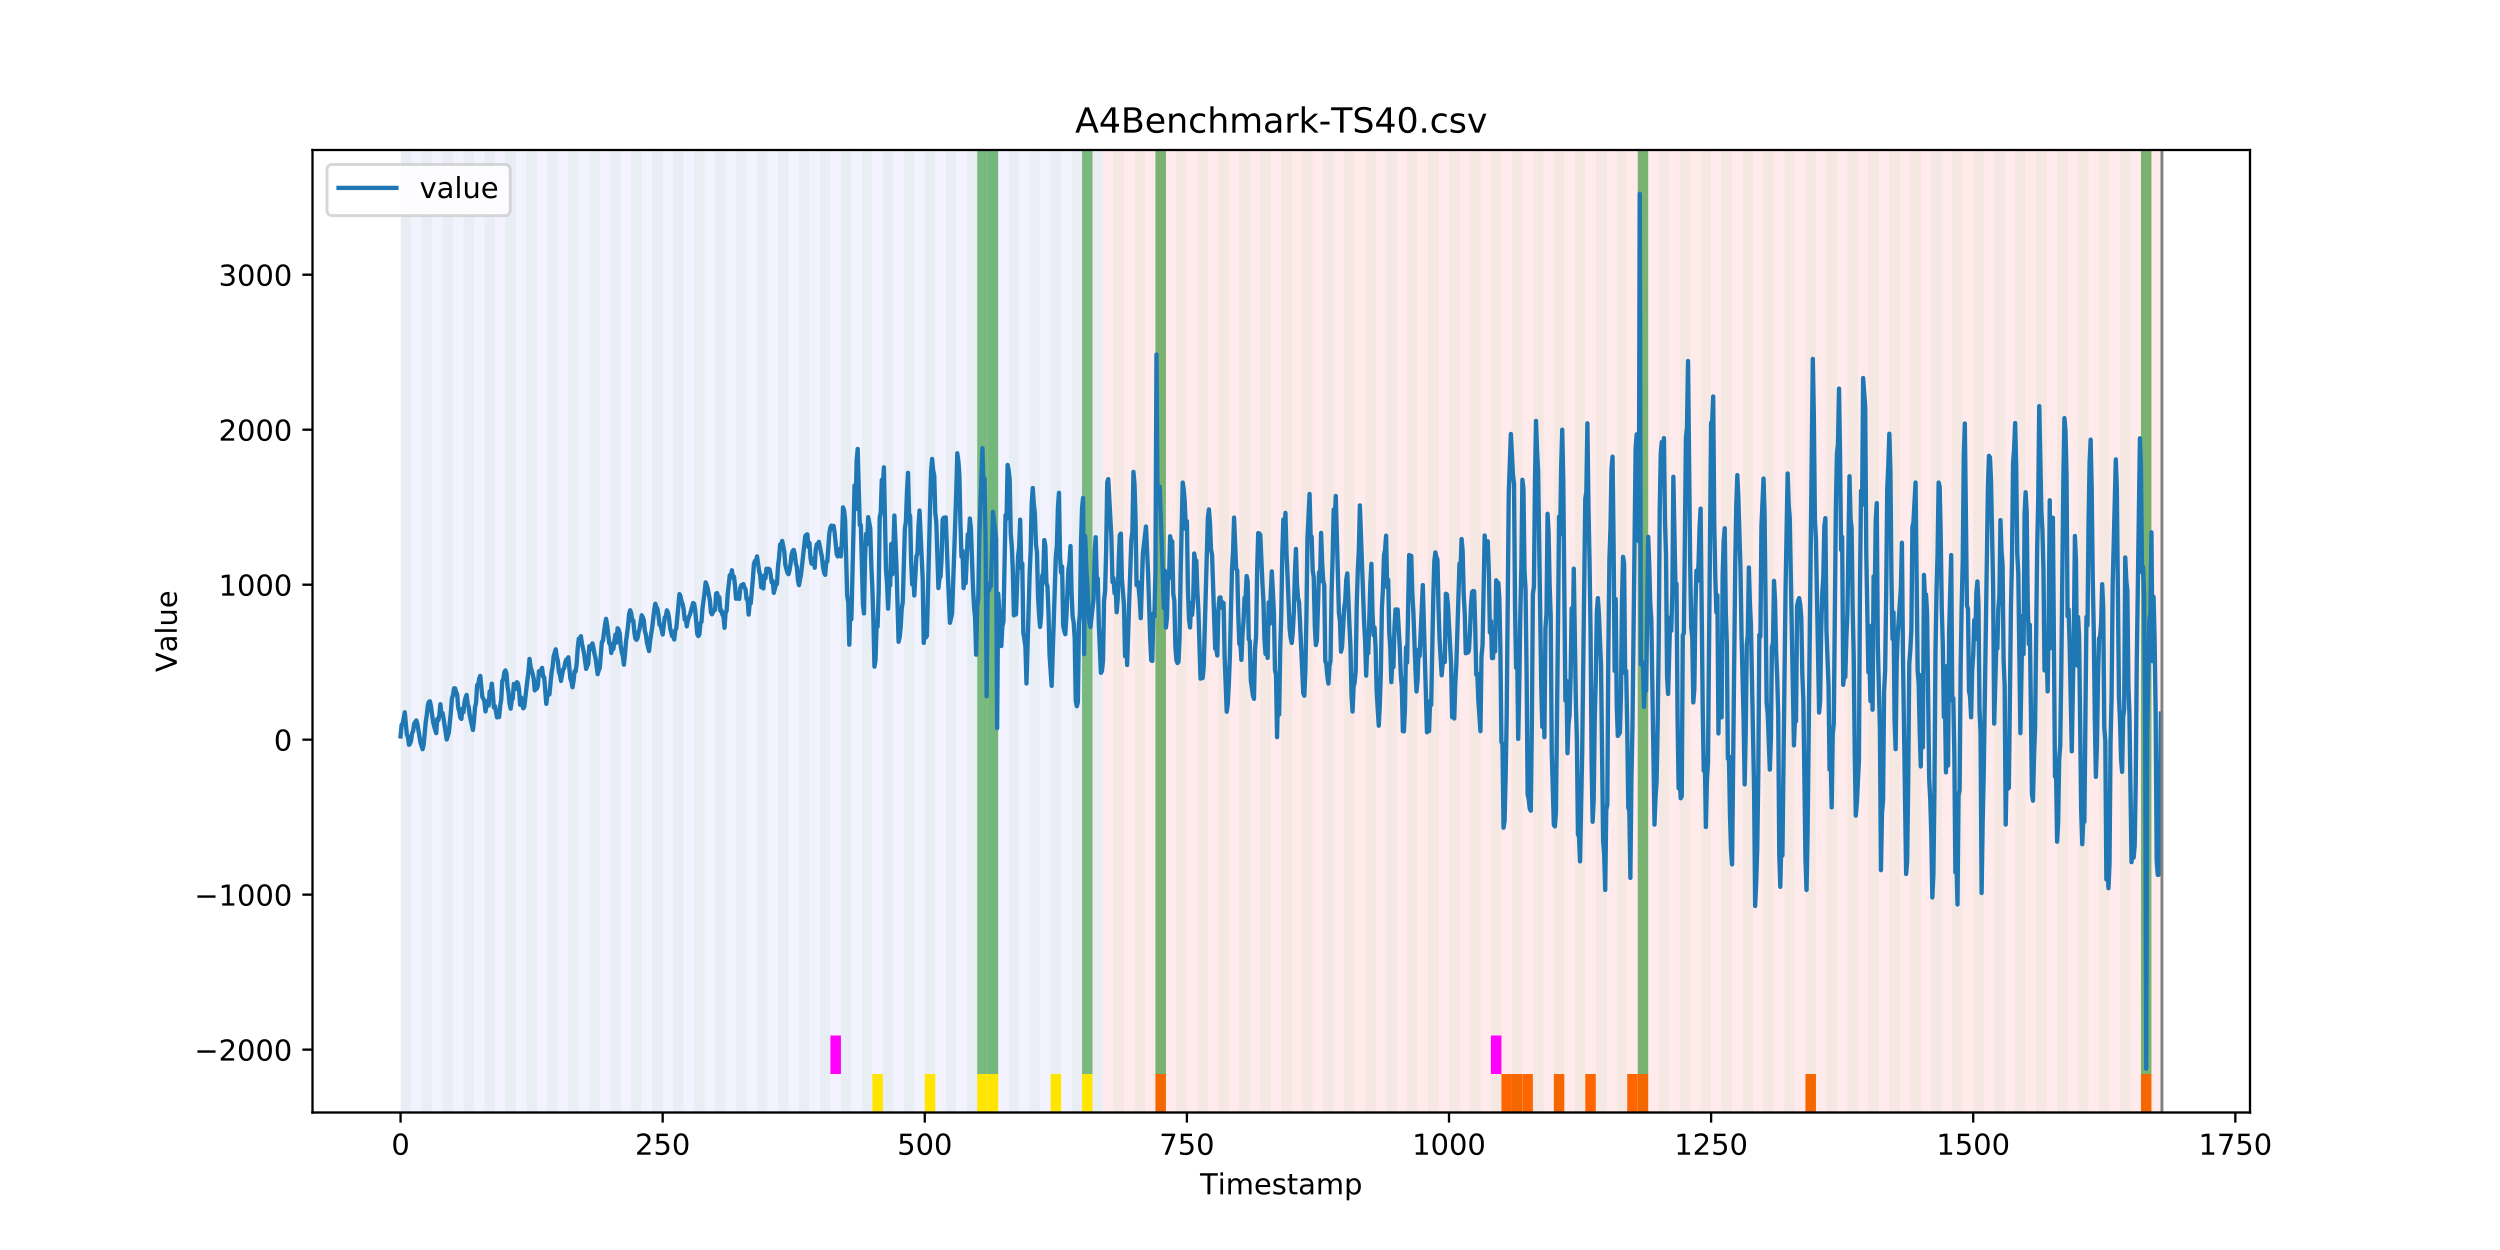 <?xml version="1.0" encoding="utf-8" standalone="no"?>
<!DOCTYPE svg PUBLIC "-//W3C//DTD SVG 1.1//EN"
  "http://www.w3.org/Graphics/SVG/1.1/DTD/svg11.dtd">
<!-- Created with matplotlib (https://matplotlib.org/) -->
<svg height="432pt" version="1.1" viewBox="0 0 864 432" width="864pt" xmlns="http://www.w3.org/2000/svg" xmlns:xlink="http://www.w3.org/1999/xlink">
 <defs>
  <style type="text/css">
*{stroke-linecap:butt;stroke-linejoin:round;}
  </style>
 </defs>
 <g id="figure_1">
  <g id="patch_1">
   <path d="M 0 432 
L 864 432 
L 864 0 
L 0 0 
z
" style="fill:#ffffff;"/>
  </g>
  <g id="axes_1">
   <g id="patch_2">
    <path d="M 108 384.48 
L 777.6 384.48 
L 777.6 51.84 
L 108 51.84 
z
" style="fill:#ffffff;"/>
   </g>
   <g id="patch_3">
    <path clip-path="url(#p3c4f44e218)" d="M 138.436 384.48 
L 138.436 51.84 
L 381.203 51.84 
L 381.203 384.48 
z
" style="fill:#0000ff;opacity:0.05;"/>
   </g>
   <g id="patch_4">
    <path clip-path="url(#p3c4f44e218)" d="M 381.203 384.48 
L 381.203 51.84 
L 747.164 51.84 
L 747.164 384.48 
z
" style="fill:#ff0000;opacity:0.08;"/>
   </g>
   <g id="patch_5">
    <path clip-path="url(#p3c4f44e218)" d="M 138.436 384.48 
L 138.436 51.84 
L 142.06 51.84 
L 142.06 384.48 
z
" style="fill:#008000;opacity:0.04;"/>
   </g>
   <g id="patch_6">
    <path clip-path="url(#p3c4f44e218)" d="M 145.683 384.48 
L 145.683 51.84 
L 149.306 51.84 
L 149.306 384.48 
z
" style="fill:#008000;opacity:0.04;"/>
   </g>
   <g id="patch_7">
    <path clip-path="url(#p3c4f44e218)" d="M 152.93 384.48 
L 152.93 51.84 
L 156.553 51.84 
L 156.553 384.48 
z
" style="fill:#008000;opacity:0.04;"/>
   </g>
   <g id="patch_8">
    <path clip-path="url(#p3c4f44e218)" d="M 399.319 384.48 
L 399.319 371.174 
L 402.943 371.174 
L 402.943 384.48 
z
" style="fill:#ff6600;"/>
   </g>
   <g id="patch_9">
    <path clip-path="url(#p3c4f44e218)" d="M 160.177 384.48 
L 160.177 51.84 
L 163.8 51.84 
L 163.8 384.48 
z
" style="fill:#008000;opacity:0.04;"/>
   </g>
   <g id="patch_10">
    <path clip-path="url(#p3c4f44e218)" d="M 167.423 384.48 
L 167.423 51.84 
L 171.047 51.84 
L 171.047 384.48 
z
" style="fill:#008000;opacity:0.04;"/>
   </g>
   <g id="patch_11">
    <path clip-path="url(#p3c4f44e218)" d="M 174.67 384.48 
L 174.67 51.84 
L 178.294 51.84 
L 178.294 384.48 
z
" style="fill:#008000;opacity:0.04;"/>
   </g>
   <g id="patch_12">
    <path clip-path="url(#p3c4f44e218)" d="M 181.917 384.48 
L 181.917 51.84 
L 185.54 51.84 
L 185.54 384.48 
z
" style="fill:#008000;opacity:0.04;"/>
   </g>
   <g id="patch_13">
    <path clip-path="url(#p3c4f44e218)" d="M 189.164 384.48 
L 189.164 51.84 
L 192.787 51.84 
L 192.787 384.48 
z
" style="fill:#008000;opacity:0.04;"/>
   </g>
   <g id="patch_14">
    <path clip-path="url(#p3c4f44e218)" d="M 196.41 384.48 
L 196.41 51.84 
L 200.034 51.84 
L 200.034 384.48 
z
" style="fill:#008000;opacity:0.04;"/>
   </g>
   <g id="patch_15">
    <path clip-path="url(#p3c4f44e218)" d="M 203.657 384.48 
L 203.657 51.84 
L 207.281 51.84 
L 207.281 384.48 
z
" style="fill:#008000;opacity:0.04;"/>
   </g>
   <g id="patch_16">
    <path clip-path="url(#p3c4f44e218)" d="M 210.904 384.48 
L 210.904 51.84 
L 214.527 51.84 
L 214.527 384.48 
z
" style="fill:#008000;opacity:0.04;"/>
   </g>
   <g id="patch_17">
    <path clip-path="url(#p3c4f44e218)" d="M 218.151 384.48 
L 218.151 51.84 
L 221.774 51.84 
L 221.774 384.48 
z
" style="fill:#008000;opacity:0.04;"/>
   </g>
   <g id="patch_18">
    <path clip-path="url(#p3c4f44e218)" d="M 225.397 384.48 
L 225.397 51.84 
L 229.021 51.84 
L 229.021 384.48 
z
" style="fill:#008000;opacity:0.04;"/>
   </g>
   <g id="patch_19">
    <path clip-path="url(#p3c4f44e218)" d="M 232.644 384.48 
L 232.644 51.84 
L 236.268 51.84 
L 236.268 384.48 
z
" style="fill:#008000;opacity:0.04;"/>
   </g>
   <g id="patch_20">
    <path clip-path="url(#p3c4f44e218)" d="M 239.891 384.48 
L 239.891 51.84 
L 243.514 51.84 
L 243.514 384.48 
z
" style="fill:#008000;opacity:0.04;"/>
   </g>
   <g id="patch_21">
    <path clip-path="url(#p3c4f44e218)" d="M 247.138 384.48 
L 247.138 51.84 
L 250.761 51.84 
L 250.761 384.48 
z
" style="fill:#008000;opacity:0.04;"/>
   </g>
   <g id="patch_22">
    <path clip-path="url(#p3c4f44e218)" d="M 254.384 384.48 
L 254.384 51.84 
L 258.008 51.84 
L 258.008 384.48 
z
" style="fill:#008000;opacity:0.04;"/>
   </g>
   <g id="patch_23">
    <path clip-path="url(#p3c4f44e218)" d="M 261.631 384.48 
L 261.631 51.84 
L 265.255 51.84 
L 265.255 384.48 
z
" style="fill:#008000;opacity:0.04;"/>
   </g>
   <g id="patch_24">
    <path clip-path="url(#p3c4f44e218)" d="M 268.878 384.48 
L 268.878 51.84 
L 272.501 51.84 
L 272.501 384.48 
z
" style="fill:#008000;opacity:0.04;"/>
   </g>
   <g id="patch_25">
    <path clip-path="url(#p3c4f44e218)" d="M 276.125 384.48 
L 276.125 51.84 
L 279.748 51.84 
L 279.748 384.48 
z
" style="fill:#008000;opacity:0.04;"/>
   </g>
   <g id="patch_26">
    <path clip-path="url(#p3c4f44e218)" d="M 518.891 384.48 
L 518.891 371.174 
L 522.514 371.174 
L 522.514 384.48 
z
" style="fill:#ff6600;"/>
   </g>
   <g id="patch_27">
    <path clip-path="url(#p3c4f44e218)" d="M 522.514 384.48 
L 522.514 371.174 
L 526.138 371.174 
L 526.138 384.48 
z
" style="fill:#ff6600;"/>
   </g>
   <g id="patch_28">
    <path clip-path="url(#p3c4f44e218)" d="M 283.371 384.48 
L 283.371 51.84 
L 286.995 51.84 
L 286.995 384.48 
z
" style="fill:#008000;opacity:0.04;"/>
   </g>
   <g id="patch_29">
    <path clip-path="url(#p3c4f44e218)" d="M 526.138 384.48 
L 526.138 371.174 
L 529.761 371.174 
L 529.761 384.48 
z
" style="fill:#ff6600;"/>
   </g>
   <g id="patch_30">
    <path clip-path="url(#p3c4f44e218)" d="M 286.995 371.174 
L 286.995 357.869 
L 290.618 357.869 
L 290.618 371.174 
z
" style="fill:#ff00ff;"/>
   </g>
   <g id="patch_31">
    <path clip-path="url(#p3c4f44e218)" d="M 290.618 384.48 
L 290.618 51.84 
L 294.242 51.84 
L 294.242 384.48 
z
" style="fill:#008000;opacity:0.04;"/>
   </g>
   <g id="patch_32">
    <path clip-path="url(#p3c4f44e218)" d="M 537.008 384.48 
L 537.008 371.174 
L 540.631 371.174 
L 540.631 384.48 
z
" style="fill:#ff6600;"/>
   </g>
   <g id="patch_33">
    <path clip-path="url(#p3c4f44e218)" d="M 297.865 384.48 
L 297.865 51.84 
L 301.488 51.84 
L 301.488 384.48 
z
" style="fill:#008000;opacity:0.04;"/>
   </g>
   <g id="patch_34">
    <path clip-path="url(#p3c4f44e218)" d="M 301.488 384.48 
L 301.488 371.174 
L 305.112 371.174 
L 305.112 384.48 
z
" style="fill:#ffe500;"/>
   </g>
   <g id="patch_35">
    <path clip-path="url(#p3c4f44e218)" d="M 305.112 384.48 
L 305.112 51.84 
L 308.735 51.84 
L 308.735 384.48 
z
" style="fill:#008000;opacity:0.04;"/>
   </g>
   <g id="patch_36">
    <path clip-path="url(#p3c4f44e218)" d="M 547.878 384.48 
L 547.878 371.174 
L 551.501 371.174 
L 551.501 384.48 
z
" style="fill:#ff6600;"/>
   </g>
   <g id="patch_37">
    <path clip-path="url(#p3c4f44e218)" d="M 312.358 384.48 
L 312.358 51.84 
L 315.982 51.84 
L 315.982 384.48 
z
" style="fill:#008000;opacity:0.04;"/>
   </g>
   <g id="patch_38">
    <path clip-path="url(#p3c4f44e218)" d="M 319.605 384.48 
L 319.605 51.84 
L 323.229 51.84 
L 323.229 384.48 
z
" style="fill:#008000;opacity:0.04;"/>
   </g>
   <g id="patch_39">
    <path clip-path="url(#p3c4f44e218)" d="M 319.605 384.48 
L 319.605 371.174 
L 323.229 371.174 
L 323.229 384.48 
z
" style="fill:#ffe500;"/>
   </g>
   <g id="patch_40">
    <path clip-path="url(#p3c4f44e218)" d="M 562.371 384.48 
L 562.371 371.174 
L 565.995 371.174 
L 565.995 384.48 
z
" style="fill:#ff6600;"/>
   </g>
   <g id="patch_41">
    <path clip-path="url(#p3c4f44e218)" d="M 565.995 384.48 
L 565.995 371.174 
L 569.618 371.174 
L 569.618 384.48 
z
" style="fill:#ff6600;"/>
   </g>
   <g id="patch_42">
    <path clip-path="url(#p3c4f44e218)" d="M 326.852 384.48 
L 326.852 51.84 
L 330.475 51.84 
L 330.475 384.48 
z
" style="fill:#008000;opacity:0.04;"/>
   </g>
   <g id="patch_43">
    <path clip-path="url(#p3c4f44e218)" d="M 334.099 384.48 
L 334.099 51.84 
L 337.722 51.84 
L 337.722 384.48 
z
" style="fill:#008000;opacity:0.04;"/>
   </g>
   <g id="patch_44">
    <path clip-path="url(#p3c4f44e218)" d="M 337.722 371.174 
L 337.722 51.84 
L 341.345 51.84 
L 341.345 371.174 
z
" style="fill:#008000;opacity:0.5;"/>
   </g>
   <g id="patch_45">
    <path clip-path="url(#p3c4f44e218)" d="M 337.722 384.48 
L 337.722 371.174 
L 341.345 371.174 
L 341.345 384.48 
z
" style="fill:#ffe500;"/>
   </g>
   <g id="patch_46">
    <path clip-path="url(#p3c4f44e218)" d="M 341.345 384.48 
L 341.345 51.84 
L 344.969 51.84 
L 344.969 384.48 
z
" style="fill:#008000;opacity:0.04;"/>
   </g>
   <g id="patch_47">
    <path clip-path="url(#p3c4f44e218)" d="M 341.345 371.174 
L 341.345 51.84 
L 344.969 51.84 
L 344.969 371.174 
z
" style="fill:#008000;opacity:0.5;"/>
   </g>
   <g id="patch_48">
    <path clip-path="url(#p3c4f44e218)" d="M 341.345 384.48 
L 341.345 371.174 
L 344.969 371.174 
L 344.969 384.48 
z
" style="fill:#ffe500;"/>
   </g>
   <g id="patch_49">
    <path clip-path="url(#p3c4f44e218)" d="M 348.592 384.48 
L 348.592 51.84 
L 352.216 51.84 
L 352.216 384.48 
z
" style="fill:#008000;opacity:0.04;"/>
   </g>
   <g id="patch_50">
    <path clip-path="url(#p3c4f44e218)" d="M 355.839 384.48 
L 355.839 51.84 
L 359.462 51.84 
L 359.462 384.48 
z
" style="fill:#008000;opacity:0.04;"/>
   </g>
   <g id="patch_51">
    <path clip-path="url(#p3c4f44e218)" d="M 363.086 384.48 
L 363.086 51.84 
L 366.709 51.84 
L 366.709 384.48 
z
" style="fill:#008000;opacity:0.04;"/>
   </g>
   <g id="patch_52">
    <path clip-path="url(#p3c4f44e218)" d="M 363.086 384.48 
L 363.086 371.174 
L 366.709 371.174 
L 366.709 384.48 
z
" style="fill:#ffe500;"/>
   </g>
   <g id="patch_53">
    <path clip-path="url(#p3c4f44e218)" d="M 370.332 384.48 
L 370.332 51.84 
L 373.956 51.84 
L 373.956 384.48 
z
" style="fill:#008000;opacity:0.04;"/>
   </g>
   <g id="patch_54">
    <path clip-path="url(#p3c4f44e218)" d="M 373.956 371.174 
L 373.956 51.84 
L 377.579 51.84 
L 377.579 371.174 
z
" style="fill:#008000;opacity:0.5;"/>
   </g>
   <g id="patch_55">
    <path clip-path="url(#p3c4f44e218)" d="M 373.956 384.48 
L 373.956 371.174 
L 377.579 371.174 
L 377.579 384.48 
z
" style="fill:#ffe500;"/>
   </g>
   <g id="patch_56">
    <path clip-path="url(#p3c4f44e218)" d="M 377.579 384.48 
L 377.579 51.84 
L 381.203 51.84 
L 381.203 384.48 
z
" style="fill:#008000;opacity:0.04;"/>
   </g>
   <g id="patch_57">
    <path clip-path="url(#p3c4f44e218)" d="M 623.969 384.48 
L 623.969 371.174 
L 627.592 371.174 
L 627.592 384.48 
z
" style="fill:#ff6600;"/>
   </g>
   <g id="patch_58">
    <path clip-path="url(#p3c4f44e218)" d="M 384.826 384.48 
L 384.826 51.84 
L 388.449 51.84 
L 388.449 384.48 
z
" style="fill:#008000;opacity:0.04;"/>
   </g>
   <g id="patch_59">
    <path clip-path="url(#p3c4f44e218)" d="M 392.073 384.48 
L 392.073 51.84 
L 395.696 51.84 
L 395.696 384.48 
z
" style="fill:#008000;opacity:0.04;"/>
   </g>
   <g id="patch_60">
    <path clip-path="url(#p3c4f44e218)" d="M 399.319 384.48 
L 399.319 51.84 
L 402.943 51.84 
L 402.943 384.48 
z
" style="fill:#008000;opacity:0.04;"/>
   </g>
   <g id="patch_61">
    <path clip-path="url(#p3c4f44e218)" d="M 399.319 371.174 
L 399.319 51.84 
L 402.943 51.84 
L 402.943 371.174 
z
" style="fill:#008000;opacity:0.5;"/>
   </g>
   <g id="patch_62">
    <path clip-path="url(#p3c4f44e218)" d="M 406.566 384.48 
L 406.566 51.84 
L 410.19 51.84 
L 410.19 384.48 
z
" style="fill:#008000;opacity:0.04;"/>
   </g>
   <g id="patch_63">
    <path clip-path="url(#p3c4f44e218)" d="M 413.813 384.48 
L 413.813 51.84 
L 417.436 51.84 
L 417.436 384.48 
z
" style="fill:#008000;opacity:0.04;"/>
   </g>
   <g id="patch_64">
    <path clip-path="url(#p3c4f44e218)" d="M 421.06 384.48 
L 421.06 51.84 
L 424.683 51.84 
L 424.683 384.48 
z
" style="fill:#008000;opacity:0.04;"/>
   </g>
   <g id="patch_65">
    <path clip-path="url(#p3c4f44e218)" d="M 428.306 384.48 
L 428.306 51.84 
L 431.93 51.84 
L 431.93 384.48 
z
" style="fill:#008000;opacity:0.04;"/>
   </g>
   <g id="patch_66">
    <path clip-path="url(#p3c4f44e218)" d="M 435.553 384.48 
L 435.553 51.84 
L 439.177 51.84 
L 439.177 384.48 
z
" style="fill:#008000;opacity:0.04;"/>
   </g>
   <g id="patch_67">
    <path clip-path="url(#p3c4f44e218)" d="M 442.8 384.48 
L 442.8 51.84 
L 446.423 51.84 
L 446.423 384.48 
z
" style="fill:#008000;opacity:0.04;"/>
   </g>
   <g id="patch_68">
    <path clip-path="url(#p3c4f44e218)" d="M 450.047 384.48 
L 450.047 51.84 
L 453.67 51.84 
L 453.67 384.48 
z
" style="fill:#008000;opacity:0.04;"/>
   </g>
   <g id="patch_69">
    <path clip-path="url(#p3c4f44e218)" d="M 457.294 384.48 
L 457.294 51.84 
L 460.917 51.84 
L 460.917 384.48 
z
" style="fill:#008000;opacity:0.04;"/>
   </g>
   <g id="patch_70">
    <path clip-path="url(#p3c4f44e218)" d="M 464.54 384.48 
L 464.54 51.84 
L 468.164 51.84 
L 468.164 384.48 
z
" style="fill:#008000;opacity:0.04;"/>
   </g>
   <g id="patch_71">
    <path clip-path="url(#p3c4f44e218)" d="M 471.787 384.48 
L 471.787 51.84 
L 475.41 51.84 
L 475.41 384.48 
z
" style="fill:#008000;opacity:0.04;"/>
   </g>
   <g id="patch_72">
    <path clip-path="url(#p3c4f44e218)" d="M 479.034 384.48 
L 479.034 51.84 
L 482.657 51.84 
L 482.657 384.48 
z
" style="fill:#008000;opacity:0.04;"/>
   </g>
   <g id="patch_73">
    <path clip-path="url(#p3c4f44e218)" d="M 486.281 384.48 
L 486.281 51.84 
L 489.904 51.84 
L 489.904 384.48 
z
" style="fill:#008000;opacity:0.04;"/>
   </g>
   <g id="patch_74">
    <path clip-path="url(#p3c4f44e218)" d="M 493.527 384.48 
L 493.527 51.84 
L 497.151 51.84 
L 497.151 384.48 
z
" style="fill:#008000;opacity:0.04;"/>
   </g>
   <g id="patch_75">
    <path clip-path="url(#p3c4f44e218)" d="M 739.917 384.48 
L 739.917 371.174 
L 743.54 371.174 
L 743.54 384.48 
z
" style="fill:#ff6600;"/>
   </g>
   <g id="patch_76">
    <path clip-path="url(#p3c4f44e218)" d="M 500.774 384.48 
L 500.774 51.84 
L 504.397 51.84 
L 504.397 384.48 
z
" style="fill:#008000;opacity:0.04;"/>
   </g>
   <g id="patch_77">
    <path clip-path="url(#p3c4f44e218)" d="M 508.021 384.48 
L 508.021 51.84 
L 511.644 51.84 
L 511.644 384.48 
z
" style="fill:#008000;opacity:0.04;"/>
   </g>
   <g id="patch_78">
    <path clip-path="url(#p3c4f44e218)" d="M 515.268 384.48 
L 515.268 51.84 
L 518.891 51.84 
L 518.891 384.48 
z
" style="fill:#008000;opacity:0.04;"/>
   </g>
   <g id="patch_79">
    <path clip-path="url(#p3c4f44e218)" d="M 515.268 371.174 
L 515.268 357.869 
L 518.891 357.869 
L 518.891 371.174 
z
" style="fill:#ff00ff;"/>
   </g>
   <g id="patch_80">
    <path clip-path="url(#p3c4f44e218)" d="M 522.514 384.48 
L 522.514 51.84 
L 526.138 51.84 
L 526.138 384.48 
z
" style="fill:#008000;opacity:0.04;"/>
   </g>
   <g id="patch_81">
    <path clip-path="url(#p3c4f44e218)" d="M 529.761 384.48 
L 529.761 51.84 
L 533.384 51.84 
L 533.384 384.48 
z
" style="fill:#008000;opacity:0.04;"/>
   </g>
   <g id="patch_82">
    <path clip-path="url(#p3c4f44e218)" d="M 537.008 384.48 
L 537.008 51.84 
L 540.631 51.84 
L 540.631 384.48 
z
" style="fill:#008000;opacity:0.04;"/>
   </g>
   <g id="patch_83">
    <path clip-path="url(#p3c4f44e218)" d="M 544.255 384.48 
L 544.255 51.84 
L 547.878 51.84 
L 547.878 384.48 
z
" style="fill:#008000;opacity:0.04;"/>
   </g>
   <g id="patch_84">
    <path clip-path="url(#p3c4f44e218)" d="M 551.501 384.48 
L 551.501 51.84 
L 555.125 51.84 
L 555.125 384.48 
z
" style="fill:#008000;opacity:0.04;"/>
   </g>
   <g id="patch_85">
    <path clip-path="url(#p3c4f44e218)" d="M 558.748 384.48 
L 558.748 51.84 
L 562.371 51.84 
L 562.371 384.48 
z
" style="fill:#008000;opacity:0.04;"/>
   </g>
   <g id="patch_86">
    <path clip-path="url(#p3c4f44e218)" d="M 565.995 384.48 
L 565.995 51.84 
L 569.618 51.84 
L 569.618 384.48 
z
" style="fill:#008000;opacity:0.04;"/>
   </g>
   <g id="patch_87">
    <path clip-path="url(#p3c4f44e218)" d="M 565.995 371.174 
L 565.995 51.84 
L 569.618 51.84 
L 569.618 371.174 
z
" style="fill:#008000;opacity:0.5;"/>
   </g>
   <g id="patch_88">
    <path clip-path="url(#p3c4f44e218)" d="M 573.242 384.48 
L 573.242 51.84 
L 576.865 51.84 
L 576.865 384.48 
z
" style="fill:#008000;opacity:0.04;"/>
   </g>
   <g id="patch_89">
    <path clip-path="url(#p3c4f44e218)" d="M 580.488 384.48 
L 580.488 51.84 
L 584.112 51.84 
L 584.112 384.48 
z
" style="fill:#008000;opacity:0.04;"/>
   </g>
   <g id="patch_90">
    <path clip-path="url(#p3c4f44e218)" d="M 587.735 384.48 
L 587.735 51.84 
L 591.358 51.84 
L 591.358 384.48 
z
" style="fill:#008000;opacity:0.04;"/>
   </g>
   <g id="patch_91">
    <path clip-path="url(#p3c4f44e218)" d="M 594.982 384.48 
L 594.982 51.84 
L 598.605 51.84 
L 598.605 384.48 
z
" style="fill:#008000;opacity:0.04;"/>
   </g>
   <g id="patch_92">
    <path clip-path="url(#p3c4f44e218)" d="M 602.229 384.48 
L 602.229 51.84 
L 605.852 51.84 
L 605.852 384.48 
z
" style="fill:#008000;opacity:0.04;"/>
   </g>
   <g id="patch_93">
    <path clip-path="url(#p3c4f44e218)" d="M 609.475 384.48 
L 609.475 51.84 
L 613.099 51.84 
L 613.099 384.48 
z
" style="fill:#008000;opacity:0.04;"/>
   </g>
   <g id="patch_94">
    <path clip-path="url(#p3c4f44e218)" d="M 616.722 384.48 
L 616.722 51.84 
L 620.345 51.84 
L 620.345 384.48 
z
" style="fill:#008000;opacity:0.04;"/>
   </g>
   <g id="patch_95">
    <path clip-path="url(#p3c4f44e218)" d="M 623.969 384.48 
L 623.969 51.84 
L 627.592 51.84 
L 627.592 384.48 
z
" style="fill:#008000;opacity:0.04;"/>
   </g>
   <g id="patch_96">
    <path clip-path="url(#p3c4f44e218)" d="M 631.216 384.48 
L 631.216 51.84 
L 634.839 51.84 
L 634.839 384.48 
z
" style="fill:#008000;opacity:0.04;"/>
   </g>
   <g id="patch_97">
    <path clip-path="url(#p3c4f44e218)" d="M 638.462 384.48 
L 638.462 51.84 
L 642.086 51.84 
L 642.086 384.48 
z
" style="fill:#008000;opacity:0.04;"/>
   </g>
   <g id="patch_98">
    <path clip-path="url(#p3c4f44e218)" d="M 645.709 384.48 
L 645.709 51.84 
L 649.332 51.84 
L 649.332 384.48 
z
" style="fill:#008000;opacity:0.04;"/>
   </g>
   <g id="patch_99">
    <path clip-path="url(#p3c4f44e218)" d="M 652.956 384.48 
L 652.956 51.84 
L 656.579 51.84 
L 656.579 384.48 
z
" style="fill:#008000;opacity:0.04;"/>
   </g>
   <g id="patch_100">
    <path clip-path="url(#p3c4f44e218)" d="M 660.203 384.48 
L 660.203 51.84 
L 663.826 51.84 
L 663.826 384.48 
z
" style="fill:#008000;opacity:0.04;"/>
   </g>
   <g id="patch_101">
    <path clip-path="url(#p3c4f44e218)" d="M 667.449 384.48 
L 667.449 51.84 
L 671.073 51.84 
L 671.073 384.48 
z
" style="fill:#008000;opacity:0.04;"/>
   </g>
   <g id="patch_102">
    <path clip-path="url(#p3c4f44e218)" d="M 674.696 384.48 
L 674.696 51.84 
L 678.319 51.84 
L 678.319 384.48 
z
" style="fill:#008000;opacity:0.04;"/>
   </g>
   <g id="patch_103">
    <path clip-path="url(#p3c4f44e218)" d="M 681.943 384.48 
L 681.943 51.84 
L 685.566 51.84 
L 685.566 384.48 
z
" style="fill:#008000;opacity:0.04;"/>
   </g>
   <g id="patch_104">
    <path clip-path="url(#p3c4f44e218)" d="M 689.19 384.48 
L 689.19 51.84 
L 692.813 51.84 
L 692.813 384.48 
z
" style="fill:#008000;opacity:0.04;"/>
   </g>
   <g id="patch_105">
    <path clip-path="url(#p3c4f44e218)" d="M 696.436 384.48 
L 696.436 51.84 
L 700.06 51.84 
L 700.06 384.48 
z
" style="fill:#008000;opacity:0.04;"/>
   </g>
   <g id="patch_106">
    <path clip-path="url(#p3c4f44e218)" d="M 703.683 384.48 
L 703.683 51.84 
L 707.306 51.84 
L 707.306 384.48 
z
" style="fill:#008000;opacity:0.04;"/>
   </g>
   <g id="patch_107">
    <path clip-path="url(#p3c4f44e218)" d="M 710.93 384.48 
L 710.93 51.84 
L 714.553 51.84 
L 714.553 384.48 
z
" style="fill:#008000;opacity:0.04;"/>
   </g>
   <g id="patch_108">
    <path clip-path="url(#p3c4f44e218)" d="M 718.177 384.48 
L 718.177 51.84 
L 721.8 51.84 
L 721.8 384.48 
z
" style="fill:#008000;opacity:0.04;"/>
   </g>
   <g id="patch_109">
    <path clip-path="url(#p3c4f44e218)" d="M 725.423 384.48 
L 725.423 51.84 
L 729.047 51.84 
L 729.047 384.48 
z
" style="fill:#008000;opacity:0.04;"/>
   </g>
   <g id="patch_110">
    <path clip-path="url(#p3c4f44e218)" d="M 732.67 384.48 
L 732.67 51.84 
L 736.294 51.84 
L 736.294 384.48 
z
" style="fill:#008000;opacity:0.04;"/>
   </g>
   <g id="patch_111">
    <path clip-path="url(#p3c4f44e218)" d="M 739.917 384.48 
L 739.917 51.84 
L 743.54 51.84 
L 743.54 384.48 
z
" style="fill:#008000;opacity:0.04;"/>
   </g>
   <g id="patch_112">
    <path clip-path="url(#p3c4f44e218)" d="M 739.917 371.174 
L 739.917 51.84 
L 743.54 51.84 
L 743.54 371.174 
z
" style="fill:#008000;opacity:0.5;"/>
   </g>
   <g id="matplotlib.axis_1">
    <g id="xtick_1">
     <g id="line2d_1">
      <defs>
       <path d="M 0 0 
L 0 3.5 
" id="mcdb6076e96" style="stroke:#000000;stroke-width:0.8;"/>
      </defs>
      <g>
       <use style="stroke:#000000;stroke-width:0.8;" x="138.436" xlink:href="#mcdb6076e96" y="384.48"/>
      </g>
     </g>
     <g id="text_1">
      <!-- 0 -->
      <defs>
       <path d="M 31.781 66.406 
Q 24.172 66.406 20.328 58.906 
Q 16.5 51.422 16.5 36.375 
Q 16.5 21.391 20.328 13.891 
Q 24.172 6.391 31.781 6.391 
Q 39.453 6.391 43.281 13.891 
Q 47.125 21.391 47.125 36.375 
Q 47.125 51.422 43.281 58.906 
Q 39.453 66.406 31.781 66.406 
z
M 31.781 74.219 
Q 44.047 74.219 50.516 64.516 
Q 56.984 54.828 56.984 36.375 
Q 56.984 17.969 50.516 8.266 
Q 44.047 -1.422 31.781 -1.422 
Q 19.531 -1.422 13.062 8.266 
Q 6.594 17.969 6.594 36.375 
Q 6.594 54.828 13.062 64.516 
Q 19.531 74.219 31.781 74.219 
z
" id="DejaVuSans-48"/>
      </defs>
      <g transform="translate(135.255 399.078)scale(0.1 -0.1)">
       <use xlink:href="#DejaVuSans-48"/>
      </g>
     </g>
    </g>
    <g id="xtick_2">
     <g id="line2d_2">
      <g>
       <use style="stroke:#000000;stroke-width:0.8;" x="229.021" xlink:href="#mcdb6076e96" y="384.48"/>
      </g>
     </g>
     <g id="text_2">
      <!-- 250 -->
      <defs>
       <path d="M 19.188 8.297 
L 53.609 8.297 
L 53.609 0 
L 7.328 0 
L 7.328 8.297 
Q 12.938 14.109 22.625 23.891 
Q 32.328 33.688 34.812 36.531 
Q 39.547 41.844 41.422 45.531 
Q 43.312 49.219 43.312 52.781 
Q 43.312 58.594 39.234 62.25 
Q 35.156 65.922 28.609 65.922 
Q 23.969 65.922 18.812 64.312 
Q 13.672 62.703 7.812 59.422 
L 7.812 69.391 
Q 13.766 71.781 18.938 73 
Q 24.125 74.219 28.422 74.219 
Q 39.75 74.219 46.484 68.547 
Q 53.219 62.891 53.219 53.422 
Q 53.219 48.922 51.531 44.891 
Q 49.859 40.875 45.406 35.406 
Q 44.188 33.984 37.641 27.219 
Q 31.109 20.453 19.188 8.297 
z
" id="DejaVuSans-50"/>
       <path d="M 10.797 72.906 
L 49.516 72.906 
L 49.516 64.594 
L 19.828 64.594 
L 19.828 46.734 
Q 21.969 47.469 24.109 47.828 
Q 26.266 48.188 28.422 48.188 
Q 40.625 48.188 47.75 41.5 
Q 54.891 34.812 54.891 23.391 
Q 54.891 11.625 47.562 5.094 
Q 40.234 -1.422 26.906 -1.422 
Q 22.312 -1.422 17.547 -0.641 
Q 12.797 0.141 7.719 1.703 
L 7.719 11.625 
Q 12.109 9.234 16.797 8.062 
Q 21.484 6.891 26.703 6.891 
Q 35.156 6.891 40.078 11.328 
Q 45.016 15.766 45.016 23.391 
Q 45.016 31 40.078 35.438 
Q 35.156 39.891 26.703 39.891 
Q 22.75 39.891 18.812 39.016 
Q 14.891 38.141 10.797 36.281 
z
" id="DejaVuSans-53"/>
      </defs>
      <g transform="translate(219.477 399.078)scale(0.1 -0.1)">
       <use xlink:href="#DejaVuSans-50"/>
       <use x="63.623" xlink:href="#DejaVuSans-53"/>
       <use x="127.246" xlink:href="#DejaVuSans-48"/>
      </g>
     </g>
    </g>
    <g id="xtick_3">
     <g id="line2d_3">
      <g>
       <use style="stroke:#000000;stroke-width:0.8;" x="319.605" xlink:href="#mcdb6076e96" y="384.48"/>
      </g>
     </g>
     <g id="text_3">
      <!-- 500 -->
      <g transform="translate(310.061 399.078)scale(0.1 -0.1)">
       <use xlink:href="#DejaVuSans-53"/>
       <use x="63.623" xlink:href="#DejaVuSans-48"/>
       <use x="127.246" xlink:href="#DejaVuSans-48"/>
      </g>
     </g>
    </g>
    <g id="xtick_4">
     <g id="line2d_4">
      <g>
       <use style="stroke:#000000;stroke-width:0.8;" x="410.19" xlink:href="#mcdb6076e96" y="384.48"/>
      </g>
     </g>
     <g id="text_4">
      <!-- 750 -->
      <defs>
       <path d="M 8.203 72.906 
L 55.078 72.906 
L 55.078 68.703 
L 28.609 0 
L 18.312 0 
L 43.219 64.594 
L 8.203 64.594 
z
" id="DejaVuSans-55"/>
      </defs>
      <g transform="translate(400.646 399.078)scale(0.1 -0.1)">
       <use xlink:href="#DejaVuSans-55"/>
       <use x="63.623" xlink:href="#DejaVuSans-53"/>
       <use x="127.246" xlink:href="#DejaVuSans-48"/>
      </g>
     </g>
    </g>
    <g id="xtick_5">
     <g id="line2d_5">
      <g>
       <use style="stroke:#000000;stroke-width:0.8;" x="500.774" xlink:href="#mcdb6076e96" y="384.48"/>
      </g>
     </g>
     <g id="text_5">
      <!-- 1000 -->
      <defs>
       <path d="M 12.406 8.297 
L 28.516 8.297 
L 28.516 63.922 
L 10.984 60.406 
L 10.984 69.391 
L 28.422 72.906 
L 38.281 72.906 
L 38.281 8.297 
L 54.391 8.297 
L 54.391 0 
L 12.406 0 
z
" id="DejaVuSans-49"/>
      </defs>
      <g transform="translate(488.049 399.078)scale(0.1 -0.1)">
       <use xlink:href="#DejaVuSans-49"/>
       <use x="63.623" xlink:href="#DejaVuSans-48"/>
       <use x="127.246" xlink:href="#DejaVuSans-48"/>
       <use x="190.869" xlink:href="#DejaVuSans-48"/>
      </g>
     </g>
    </g>
    <g id="xtick_6">
     <g id="line2d_6">
      <g>
       <use style="stroke:#000000;stroke-width:0.8;" x="591.358" xlink:href="#mcdb6076e96" y="384.48"/>
      </g>
     </g>
     <g id="text_6">
      <!-- 1250 -->
      <g transform="translate(578.633 399.078)scale(0.1 -0.1)">
       <use xlink:href="#DejaVuSans-49"/>
       <use x="63.623" xlink:href="#DejaVuSans-50"/>
       <use x="127.246" xlink:href="#DejaVuSans-53"/>
       <use x="190.869" xlink:href="#DejaVuSans-48"/>
      </g>
     </g>
    </g>
    <g id="xtick_7">
     <g id="line2d_7">
      <g>
       <use style="stroke:#000000;stroke-width:0.8;" x="681.943" xlink:href="#mcdb6076e96" y="384.48"/>
      </g>
     </g>
     <g id="text_7">
      <!-- 1500 -->
      <g transform="translate(669.218 399.078)scale(0.1 -0.1)">
       <use xlink:href="#DejaVuSans-49"/>
       <use x="63.623" xlink:href="#DejaVuSans-53"/>
       <use x="127.246" xlink:href="#DejaVuSans-48"/>
       <use x="190.869" xlink:href="#DejaVuSans-48"/>
      </g>
     </g>
    </g>
    <g id="xtick_8">
     <g id="line2d_8">
      <g>
       <use style="stroke:#000000;stroke-width:0.8;" x="772.527" xlink:href="#mcdb6076e96" y="384.48"/>
      </g>
     </g>
     <g id="text_8">
      <!-- 1750 -->
      <g transform="translate(759.802 399.078)scale(0.1 -0.1)">
       <use xlink:href="#DejaVuSans-49"/>
       <use x="63.623" xlink:href="#DejaVuSans-55"/>
       <use x="127.246" xlink:href="#DejaVuSans-53"/>
       <use x="190.869" xlink:href="#DejaVuSans-48"/>
      </g>
     </g>
    </g>
    <g id="text_9">
     <!-- Timestamp -->
     <defs>
      <path d="M -0.297 72.906 
L 61.375 72.906 
L 61.375 64.594 
L 35.5 64.594 
L 35.5 0 
L 25.594 0 
L 25.594 64.594 
L -0.297 64.594 
z
" id="DejaVuSans-84"/>
      <path d="M 9.422 54.688 
L 18.406 54.688 
L 18.406 0 
L 9.422 0 
z
M 9.422 75.984 
L 18.406 75.984 
L 18.406 64.594 
L 9.422 64.594 
z
" id="DejaVuSans-105"/>
      <path d="M 52 44.188 
Q 55.375 50.25 60.062 53.125 
Q 64.75 56 71.094 56 
Q 79.641 56 84.281 50.016 
Q 88.922 44.047 88.922 33.016 
L 88.922 0 
L 79.891 0 
L 79.891 32.719 
Q 79.891 40.578 77.094 44.375 
Q 74.312 48.188 68.609 48.188 
Q 61.625 48.188 57.562 43.547 
Q 53.516 38.922 53.516 30.906 
L 53.516 0 
L 44.484 0 
L 44.484 32.719 
Q 44.484 40.625 41.703 44.406 
Q 38.922 48.188 33.109 48.188 
Q 26.219 48.188 22.156 43.531 
Q 18.109 38.875 18.109 30.906 
L 18.109 0 
L 9.078 0 
L 9.078 54.688 
L 18.109 54.688 
L 18.109 46.188 
Q 21.188 51.219 25.484 53.609 
Q 29.781 56 35.688 56 
Q 41.656 56 45.828 52.969 
Q 50 49.953 52 44.188 
z
" id="DejaVuSans-109"/>
      <path d="M 56.203 29.594 
L 56.203 25.203 
L 14.891 25.203 
Q 15.484 15.922 20.484 11.062 
Q 25.484 6.203 34.422 6.203 
Q 39.594 6.203 44.453 7.469 
Q 49.312 8.734 54.109 11.281 
L 54.109 2.781 
Q 49.266 0.734 44.188 -0.344 
Q 39.109 -1.422 33.891 -1.422 
Q 20.797 -1.422 13.156 6.188 
Q 5.516 13.812 5.516 26.812 
Q 5.516 40.234 12.766 48.109 
Q 20.016 56 32.328 56 
Q 43.359 56 49.781 48.891 
Q 56.203 41.797 56.203 29.594 
z
M 47.219 32.234 
Q 47.125 39.594 43.094 43.984 
Q 39.062 48.391 32.422 48.391 
Q 24.906 48.391 20.391 44.141 
Q 15.875 39.891 15.188 32.172 
z
" id="DejaVuSans-101"/>
      <path d="M 44.281 53.078 
L 44.281 44.578 
Q 40.484 46.531 36.375 47.5 
Q 32.281 48.484 27.875 48.484 
Q 21.188 48.484 17.844 46.438 
Q 14.5 44.391 14.5 40.281 
Q 14.5 37.156 16.891 35.375 
Q 19.281 33.594 26.516 31.984 
L 29.594 31.297 
Q 39.156 29.25 43.188 25.516 
Q 47.219 21.781 47.219 15.094 
Q 47.219 7.469 41.188 3.016 
Q 35.156 -1.422 24.609 -1.422 
Q 20.219 -1.422 15.453 -0.562 
Q 10.688 0.297 5.422 2 
L 5.422 11.281 
Q 10.406 8.688 15.234 7.391 
Q 20.062 6.109 24.812 6.109 
Q 31.156 6.109 34.562 8.281 
Q 37.984 10.453 37.984 14.406 
Q 37.984 18.062 35.516 20.016 
Q 33.062 21.969 24.703 23.781 
L 21.578 24.516 
Q 13.234 26.266 9.516 29.906 
Q 5.812 33.547 5.812 39.891 
Q 5.812 47.609 11.281 51.797 
Q 16.75 56 26.812 56 
Q 31.781 56 36.172 55.266 
Q 40.578 54.547 44.281 53.078 
z
" id="DejaVuSans-115"/>
      <path d="M 18.312 70.219 
L 18.312 54.688 
L 36.812 54.688 
L 36.812 47.703 
L 18.312 47.703 
L 18.312 18.016 
Q 18.312 11.328 20.141 9.422 
Q 21.969 7.516 27.594 7.516 
L 36.812 7.516 
L 36.812 0 
L 27.594 0 
Q 17.188 0 13.234 3.875 
Q 9.281 7.766 9.281 18.016 
L 9.281 47.703 
L 2.688 47.703 
L 2.688 54.688 
L 9.281 54.688 
L 9.281 70.219 
z
" id="DejaVuSans-116"/>
      <path d="M 34.281 27.484 
Q 23.391 27.484 19.188 25 
Q 14.984 22.516 14.984 16.5 
Q 14.984 11.719 18.141 8.906 
Q 21.297 6.109 26.703 6.109 
Q 34.188 6.109 38.703 11.406 
Q 43.219 16.703 43.219 25.484 
L 43.219 27.484 
z
M 52.203 31.203 
L 52.203 0 
L 43.219 0 
L 43.219 8.297 
Q 40.141 3.328 35.547 0.953 
Q 30.953 -1.422 24.312 -1.422 
Q 15.922 -1.422 10.953 3.297 
Q 6 8.016 6 15.922 
Q 6 25.141 12.172 29.828 
Q 18.359 34.516 30.609 34.516 
L 43.219 34.516 
L 43.219 35.406 
Q 43.219 41.609 39.141 45 
Q 35.062 48.391 27.688 48.391 
Q 23 48.391 18.547 47.266 
Q 14.109 46.141 10.016 43.891 
L 10.016 52.203 
Q 14.938 54.109 19.578 55.047 
Q 24.219 56 28.609 56 
Q 40.484 56 46.344 49.844 
Q 52.203 43.703 52.203 31.203 
z
" id="DejaVuSans-97"/>
      <path d="M 18.109 8.203 
L 18.109 -20.797 
L 9.078 -20.797 
L 9.078 54.688 
L 18.109 54.688 
L 18.109 46.391 
Q 20.953 51.266 25.266 53.625 
Q 29.594 56 35.594 56 
Q 45.562 56 51.781 48.094 
Q 58.016 40.188 58.016 27.297 
Q 58.016 14.406 51.781 6.484 
Q 45.562 -1.422 35.594 -1.422 
Q 29.594 -1.422 25.266 0.953 
Q 20.953 3.328 18.109 8.203 
z
M 48.688 27.297 
Q 48.688 37.203 44.609 42.844 
Q 40.531 48.484 33.406 48.484 
Q 26.266 48.484 22.188 42.844 
Q 18.109 37.203 18.109 27.297 
Q 18.109 17.391 22.188 11.75 
Q 26.266 6.109 33.406 6.109 
Q 40.531 6.109 44.609 11.75 
Q 48.688 17.391 48.688 27.297 
z
" id="DejaVuSans-112"/>
     </defs>
     <g transform="translate(414.739 412.757)scale(0.1 -0.1)">
      <use xlink:href="#DejaVuSans-84"/>
      <use x="61.037" xlink:href="#DejaVuSans-105"/>
      <use x="88.82" xlink:href="#DejaVuSans-109"/>
      <use x="186.232" xlink:href="#DejaVuSans-101"/>
      <use x="247.756" xlink:href="#DejaVuSans-115"/>
      <use x="299.855" xlink:href="#DejaVuSans-116"/>
      <use x="339.064" xlink:href="#DejaVuSans-97"/>
      <use x="400.344" xlink:href="#DejaVuSans-109"/>
      <use x="497.756" xlink:href="#DejaVuSans-112"/>
     </g>
    </g>
   </g>
   <g id="matplotlib.axis_2">
    <g id="ytick_1">
     <g id="line2d_9">
      <defs>
       <path d="M 0 0 
L -3.5 0 
" id="m74fbbae66f" style="stroke:#000000;stroke-width:0.8;"/>
      </defs>
      <g>
       <use style="stroke:#000000;stroke-width:0.8;" x="108" xlink:href="#m74fbbae66f" y="362.749"/>
      </g>
     </g>
     <g id="text_10">
      <!-- −2000 -->
      <defs>
       <path d="M 10.594 35.5 
L 73.188 35.5 
L 73.188 27.203 
L 10.594 27.203 
z
" id="DejaVuSans-8722"/>
      </defs>
      <g transform="translate(67.17 366.549)scale(0.1 -0.1)">
       <use xlink:href="#DejaVuSans-8722"/>
       <use x="83.789" xlink:href="#DejaVuSans-50"/>
       <use x="147.412" xlink:href="#DejaVuSans-48"/>
       <use x="211.035" xlink:href="#DejaVuSans-48"/>
       <use x="274.658" xlink:href="#DejaVuSans-48"/>
      </g>
     </g>
    </g>
    <g id="ytick_2">
     <g id="line2d_10">
      <g>
       <use style="stroke:#000000;stroke-width:0.8;" x="108" xlink:href="#m74fbbae66f" y="309.188"/>
      </g>
     </g>
     <g id="text_11">
      <!-- −1000 -->
      <g transform="translate(67.17 312.987)scale(0.1 -0.1)">
       <use xlink:href="#DejaVuSans-8722"/>
       <use x="83.789" xlink:href="#DejaVuSans-49"/>
       <use x="147.412" xlink:href="#DejaVuSans-48"/>
       <use x="211.035" xlink:href="#DejaVuSans-48"/>
       <use x="274.658" xlink:href="#DejaVuSans-48"/>
      </g>
     </g>
    </g>
    <g id="ytick_3">
     <g id="line2d_11">
      <g>
       <use style="stroke:#000000;stroke-width:0.8;" x="108" xlink:href="#m74fbbae66f" y="255.627"/>
      </g>
     </g>
     <g id="text_12">
      <!-- 0 -->
      <g transform="translate(94.638 259.426)scale(0.1 -0.1)">
       <use xlink:href="#DejaVuSans-48"/>
      </g>
     </g>
    </g>
    <g id="ytick_4">
     <g id="line2d_12">
      <g>
       <use style="stroke:#000000;stroke-width:0.8;" x="108" xlink:href="#m74fbbae66f" y="202.066"/>
      </g>
     </g>
     <g id="text_13">
      <!-- 1000 -->
      <g transform="translate(75.55 205.865)scale(0.1 -0.1)">
       <use xlink:href="#DejaVuSans-49"/>
       <use x="63.623" xlink:href="#DejaVuSans-48"/>
       <use x="127.246" xlink:href="#DejaVuSans-48"/>
       <use x="190.869" xlink:href="#DejaVuSans-48"/>
      </g>
     </g>
    </g>
    <g id="ytick_5">
     <g id="line2d_13">
      <g>
       <use style="stroke:#000000;stroke-width:0.8;" x="108" xlink:href="#m74fbbae66f" y="148.505"/>
      </g>
     </g>
     <g id="text_14">
      <!-- 2000 -->
      <g transform="translate(75.55 152.304)scale(0.1 -0.1)">
       <use xlink:href="#DejaVuSans-50"/>
       <use x="63.623" xlink:href="#DejaVuSans-48"/>
       <use x="127.246" xlink:href="#DejaVuSans-48"/>
       <use x="190.869" xlink:href="#DejaVuSans-48"/>
      </g>
     </g>
    </g>
    <g id="ytick_6">
     <g id="line2d_14">
      <g>
       <use style="stroke:#000000;stroke-width:0.8;" x="108" xlink:href="#m74fbbae66f" y="94.943"/>
      </g>
     </g>
     <g id="text_15">
      <!-- 3000 -->
      <defs>
       <path d="M 40.578 39.312 
Q 47.656 37.797 51.625 33 
Q 55.609 28.219 55.609 21.188 
Q 55.609 10.406 48.188 4.484 
Q 40.766 -1.422 27.094 -1.422 
Q 22.516 -1.422 17.656 -0.516 
Q 12.797 0.391 7.625 2.203 
L 7.625 11.719 
Q 11.719 9.328 16.594 8.109 
Q 21.484 6.891 26.812 6.891 
Q 36.078 6.891 40.938 10.547 
Q 45.797 14.203 45.797 21.188 
Q 45.797 27.641 41.281 31.266 
Q 36.766 34.906 28.719 34.906 
L 20.219 34.906 
L 20.219 43.016 
L 29.109 43.016 
Q 36.375 43.016 40.234 45.922 
Q 44.094 48.828 44.094 54.297 
Q 44.094 59.906 40.109 62.906 
Q 36.141 65.922 28.719 65.922 
Q 24.656 65.922 20.016 65.031 
Q 15.375 64.156 9.812 62.312 
L 9.812 71.094 
Q 15.438 72.656 20.344 73.438 
Q 25.25 74.219 29.594 74.219 
Q 40.828 74.219 47.359 69.109 
Q 53.906 64.016 53.906 55.328 
Q 53.906 49.266 50.438 45.094 
Q 46.969 40.922 40.578 39.312 
z
" id="DejaVuSans-51"/>
      </defs>
      <g transform="translate(75.55 98.743)scale(0.1 -0.1)">
       <use xlink:href="#DejaVuSans-51"/>
       <use x="63.623" xlink:href="#DejaVuSans-48"/>
       <use x="127.246" xlink:href="#DejaVuSans-48"/>
       <use x="190.869" xlink:href="#DejaVuSans-48"/>
      </g>
     </g>
    </g>
    <g id="text_16">
     <!-- Value -->
     <defs>
      <path d="M 28.609 0 
L 0.781 72.906 
L 11.078 72.906 
L 34.188 11.531 
L 57.328 72.906 
L 67.578 72.906 
L 39.797 0 
z
" id="DejaVuSans-86"/>
      <path d="M 9.422 75.984 
L 18.406 75.984 
L 18.406 0 
L 9.422 0 
z
" id="DejaVuSans-108"/>
      <path d="M 8.5 21.578 
L 8.5 54.688 
L 17.484 54.688 
L 17.484 21.922 
Q 17.484 14.156 20.5 10.266 
Q 23.531 6.391 29.594 6.391 
Q 36.859 6.391 41.078 11.031 
Q 45.312 15.672 45.312 23.688 
L 45.312 54.688 
L 54.297 54.688 
L 54.297 0 
L 45.312 0 
L 45.312 8.406 
Q 42.047 3.422 37.719 1 
Q 33.406 -1.422 27.688 -1.422 
Q 18.266 -1.422 13.375 4.438 
Q 8.5 10.297 8.5 21.578 
z
M 31.109 56 
z
" id="DejaVuSans-117"/>
     </defs>
     <g transform="translate(61.091 232.273)rotate(-90)scale(0.1 -0.1)">
      <use xlink:href="#DejaVuSans-86"/>
      <use x="68.299" xlink:href="#DejaVuSans-97"/>
      <use x="129.578" xlink:href="#DejaVuSans-108"/>
      <use x="157.361" xlink:href="#DejaVuSans-117"/>
      <use x="220.74" xlink:href="#DejaVuSans-101"/>
     </g>
    </g>
   </g>
   <g id="line2d_15">
    <path clip-path="url(#p3c4f44e218)" d="M 138.436 254.502 
L 138.799 250.491 
L 139.161 250.168 
L 139.886 246.179 
L 140.61 253.931 
L 140.973 254.62 
L 141.335 257.42 
L 141.697 257.031 
L 142.06 256.018 
L 142.422 253.353 
L 142.784 252.614 
L 143.147 250.098 
L 143.871 248.984 
L 144.234 250.14 
L 145.321 256.618 
L 146.045 258.919 
L 146.408 257.479 
L 147.132 249.571 
L 147.495 247.16 
L 147.857 243.805 
L 148.219 242.579 
L 148.582 242.379 
L 148.944 244.127 
L 149.669 249.523 
L 150.394 252.285 
L 150.756 253.375 
L 151.118 248.466 
L 151.481 248.961 
L 151.843 247.036 
L 152.205 243.383 
L 152.568 247 
L 152.93 246.41 
L 153.292 248.281 
L 154.379 255.564 
L 155.104 253.209 
L 155.829 246.006 
L 156.191 241.298 
L 156.553 240.254 
L 156.916 237.891 
L 157.278 237.894 
L 157.64 239.184 
L 158.003 240.053 
L 158.365 244.622 
L 158.727 245.79 
L 159.09 247.998 
L 159.452 248.466 
L 159.814 244.873 
L 160.177 246.134 
L 160.539 242.624 
L 160.901 241.113 
L 161.264 240.181 
L 161.626 243.217 
L 161.988 244.396 
L 162.351 247.276 
L 163.438 252.29 
L 163.8 249.173 
L 164.162 244.409 
L 164.525 242.973 
L 164.887 236.757 
L 165.249 236.916 
L 165.612 234.461 
L 165.974 233.594 
L 166.699 240.903 
L 167.061 241.502 
L 167.423 242.452 
L 167.786 245.86 
L 168.148 243.682 
L 168.51 242.231 
L 168.873 243.834 
L 169.235 238.962 
L 169.597 239.613 
L 169.96 236.283 
L 170.322 239.765 
L 170.684 244.506 
L 171.047 244.016 
L 171.771 247.941 
L 172.134 247.363 
L 172.496 247.82 
L 172.858 244.005 
L 173.221 241.835 
L 173.583 235.343 
L 173.945 234.769 
L 174.308 232.333 
L 174.67 231.705 
L 175.032 232.801 
L 175.395 237.278 
L 175.757 239.359 
L 176.119 243.17 
L 176.482 244.909 
L 176.844 242.091 
L 177.206 241.413 
L 177.569 236.34 
L 177.931 236.78 
L 178.294 238.094 
L 178.656 235.759 
L 179.018 236.207 
L 179.381 238.265 
L 179.743 243.56 
L 180.105 241.03 
L 180.468 243.35 
L 180.83 244.791 
L 181.192 244.309 
L 182.279 234.929 
L 182.642 232.066 
L 183.004 227.715 
L 183.366 230.424 
L 184.091 232.935 
L 184.453 234.593 
L 184.816 238.589 
L 185.178 238.143 
L 185.54 237.959 
L 185.903 236.869 
L 186.265 231.983 
L 186.627 232.185 
L 187.352 230.816 
L 187.714 233.862 
L 188.077 234.073 
L 188.801 243.261 
L 189.164 240.399 
L 189.888 239.964 
L 190.613 232.406 
L 190.975 230.553 
L 191.338 226.861 
L 192.062 224.406 
L 192.425 226.995 
L 192.787 228.33 
L 193.149 232.162 
L 193.512 233.098 
L 193.874 235.337 
L 194.599 231.367 
L 194.961 230.959 
L 195.323 229.147 
L 195.686 227.96 
L 196.048 229.178 
L 196.41 227.165 
L 197.135 234.585 
L 197.497 235.461 
L 197.86 237.523 
L 198.222 235.292 
L 198.584 231.957 
L 198.947 232.008 
L 199.309 229.337 
L 199.671 223.819 
L 200.034 220.74 
L 200.396 221.104 
L 200.758 219.874 
L 201.121 222.472 
L 201.845 225.744 
L 202.57 231.167 
L 203.295 229.412 
L 203.657 223.347 
L 204.019 224.44 
L 204.744 222.366 
L 205.106 223.944 
L 205.469 226.088 
L 205.831 227.47 
L 206.556 232.987 
L 206.918 231.664 
L 207.281 230.863 
L 208.005 221.871 
L 208.368 221.495 
L 209.092 215.832 
L 209.455 213.874 
L 209.817 215.899 
L 210.542 222.273 
L 210.904 222.361 
L 211.266 225.67 
L 211.629 223.527 
L 211.991 224.278 
L 212.353 221.258 
L 212.716 219.264 
L 213.078 222.089 
L 213.44 217.129 
L 213.803 217.598 
L 214.165 218.893 
L 214.527 223.286 
L 214.89 225.432 
L 215.252 226.715 
L 215.614 229.729 
L 215.977 226.421 
L 216.339 221.834 
L 217.064 216.233 
L 217.426 212.139 
L 217.788 210.898 
L 218.151 211.91 
L 218.513 214.63 
L 218.875 214.42 
L 219.238 218.552 
L 219.6 220.683 
L 219.962 221.128 
L 220.325 220.576 
L 220.687 218.513 
L 221.049 217.223 
L 221.774 212.641 
L 222.136 213.314 
L 222.499 214.343 
L 222.861 218.042 
L 223.223 219.35 
L 223.586 222.129 
L 224.31 225.011 
L 224.673 221.562 
L 225.397 216.88 
L 226.122 210.643 
L 226.484 208.646 
L 226.847 209.763 
L 227.209 210.438 
L 227.571 212.726 
L 227.934 215.928 
L 228.296 215.999 
L 229.021 219.291 
L 229.745 213.348 
L 230.108 213.045 
L 230.47 210.935 
L 230.832 211.692 
L 231.195 213.454 
L 231.557 216.884 
L 232.282 219.845 
L 232.644 219.49 
L 233.006 221.021 
L 233.369 217.937 
L 233.731 217.131 
L 234.818 205.327 
L 235.181 206.076 
L 235.543 207.854 
L 235.905 208.741 
L 236.268 210.522 
L 236.63 214.111 
L 236.992 213.71 
L 237.355 216.473 
L 237.717 214.449 
L 238.079 213.199 
L 238.442 212.452 
L 239.529 208.413 
L 239.891 208.681 
L 240.253 210.797 
L 240.978 219.106 
L 241.34 219.838 
L 241.703 219.233 
L 242.065 215.359 
L 242.427 214.917 
L 242.79 210.216 
L 243.514 204.765 
L 243.877 201.268 
L 244.239 202.192 
L 244.601 203.52 
L 245.326 207.335 
L 245.688 211.558 
L 246.051 212.307 
L 246.775 210.87 
L 247.138 210.768 
L 247.5 205.118 
L 247.862 204.995 
L 248.225 207.136 
L 248.587 206.399 
L 248.949 211.091 
L 249.312 210.917 
L 249.674 212.454 
L 250.036 212.983 
L 250.399 216.958 
L 250.761 211.68 
L 251.123 211.122 
L 251.486 205.344 
L 252.21 198.785 
L 252.573 199.614 
L 252.935 197.08 
L 253.297 199.537 
L 253.66 199.295 
L 254.022 202.394 
L 254.384 206.943 
L 254.747 205.394 
L 255.109 206.479 
L 255.471 207.006 
L 255.834 203.336 
L 256.196 202.228 
L 256.558 202.108 
L 256.921 201.86 
L 257.283 203.104 
L 257.645 203.596 
L 258.008 207.036 
L 258.37 206.905 
L 258.732 212.405 
L 259.095 208.571 
L 259.457 208.499 
L 260.182 200.204 
L 260.544 194.996 
L 260.906 193.862 
L 261.269 193.851 
L 261.631 192.306 
L 262.356 197.351 
L 262.718 198.654 
L 263.081 202.944 
L 263.443 202.449 
L 263.805 203.376 
L 264.168 198.873 
L 264.53 199.857 
L 264.892 196.552 
L 265.255 197.451 
L 265.617 196.554 
L 265.979 196.837 
L 266.342 198.547 
L 266.704 201.294 
L 267.066 200.829 
L 267.429 204.887 
L 268.153 202.11 
L 268.516 201.829 
L 268.878 195.76 
L 269.24 192.829 
L 269.603 188.201 
L 269.965 188.18 
L 270.327 186.954 
L 271.052 190.628 
L 271.414 195.245 
L 272.139 197.899 
L 272.501 198.45 
L 272.864 197.087 
L 273.226 194.792 
L 273.588 191.532 
L 273.951 190.417 
L 274.313 190.063 
L 274.675 191.522 
L 275.038 194.736 
L 275.4 195.879 
L 275.762 200.489 
L 276.125 202.228 
L 276.849 198.447 
L 278.299 185.288 
L 278.661 184.829 
L 279.023 184.671 
L 279.386 189.006 
L 279.748 187.605 
L 280.11 192.887 
L 280.473 194.811 
L 280.835 194.668 
L 281.197 193.041 
L 281.56 196.222 
L 281.922 189.799 
L 282.284 188.129 
L 282.647 187.916 
L 283.009 187.261 
L 284.096 192.71 
L 284.458 196.065 
L 284.821 197.964 
L 285.183 198.667 
L 285.545 194.248 
L 285.908 194.134 
L 286.632 184.172 
L 286.995 182.237 
L 287.357 181.646 
L 287.719 182.315 
L 288.082 181.762 
L 288.444 184.017 
L 289.169 191.536 
L 289.531 192.318 
L 289.894 189.799 
L 290.256 191.601 
L 290.618 192.265 
L 290.981 186.391 
L 291.343 175.359 
L 291.705 176.379 
L 292.068 179.6 
L 292.792 205.986 
L 293.155 208.059 
L 293.517 222.803 
L 293.879 210.58 
L 294.242 214.042 
L 295.329 167.766 
L 295.691 175.941 
L 296.053 159.257 
L 296.416 155.158 
L 297.14 181.442 
L 297.503 181.451 
L 298.227 208.773 
L 298.59 211.995 
L 298.952 193.296 
L 299.314 184.508 
L 299.677 188.084 
L 300.039 178.726 
L 300.764 182.58 
L 301.126 195.164 
L 301.488 203.191 
L 301.851 214.491 
L 302.213 230.392 
L 302.575 228.115 
L 302.938 216.889 
L 303.3 216.566 
L 303.662 204.693 
L 304.025 178.778 
L 304.387 177.103 
L 304.749 165.84 
L 305.112 168.171 
L 305.474 161.505 
L 306.199 196.793 
L 306.561 201.456 
L 306.923 210.352 
L 307.286 202.34 
L 307.648 202.345 
L 308.01 187.996 
L 308.373 198.481 
L 308.735 190.005 
L 309.097 178.18 
L 309.822 195.596 
L 310.547 221.809 
L 310.909 220.334 
L 311.271 216.866 
L 311.634 210.39 
L 311.996 208.076 
L 312.721 182.67 
L 313.083 180.345 
L 313.445 170.147 
L 313.808 163.408 
L 314.17 177.388 
L 314.532 178.488 
L 314.895 193.997 
L 315.257 201.993 
L 315.619 198.76 
L 315.982 205.803 
L 316.706 192.322 
L 317.069 191.133 
L 317.431 181.763 
L 317.794 176.431 
L 318.881 200.038 
L 319.243 222.197 
L 319.605 215.335 
L 319.968 220.332 
L 320.33 219.813 
L 321.417 175.787 
L 321.779 163.01 
L 322.142 158.603 
L 322.504 162.624 
L 322.866 164.267 
L 323.229 177.254 
L 323.591 180.56 
L 324.316 203.257 
L 324.678 200.009 
L 325.04 199.254 
L 325.403 193.288 
L 325.765 179.642 
L 326.127 178.93 
L 326.49 184.243 
L 326.852 178.795 
L 327.577 198.601 
L 328.301 215.235 
L 329.026 212.131 
L 329.751 191.718 
L 330.475 170.079 
L 330.838 156.646 
L 331.2 159.258 
L 331.562 164.06 
L 331.925 180.891 
L 332.287 192.397 
L 332.649 190.304 
L 333.012 203.254 
L 333.374 198.492 
L 333.736 201.54 
L 334.461 184.653 
L 334.823 185.871 
L 335.186 179.203 
L 335.548 182.726 
L 336.273 203.099 
L 336.635 209.737 
L 336.997 213.533 
L 337.36 226.275 
L 337.722 209.759 
L 338.084 206.664 
L 338.447 185.751 
L 339.534 154.886 
L 339.896 167.786 
L 340.258 165.443 
L 340.621 187.084 
L 340.983 240.615 
L 341.345 201.934 
L 341.708 204.212 
L 342.07 203.02 
L 342.432 202.593 
L 342.795 191.891 
L 343.157 176.915 
L 344.244 186.225 
L 344.606 251.618 
L 344.969 205.144 
L 345.331 210.777 
L 345.694 221.174 
L 346.056 223.274 
L 346.418 216.471 
L 346.781 214.864 
L 347.505 178.037 
L 347.868 179.286 
L 348.23 160.681 
L 348.592 162.569 
L 348.955 165.919 
L 349.317 184.454 
L 349.679 188.721 
L 350.042 197.531 
L 350.404 212.673 
L 350.766 204.996 
L 351.129 212.331 
L 351.853 192.207 
L 352.216 189.16 
L 352.578 179.588 
L 352.94 196.362 
L 353.303 194.731 
L 353.665 218.772 
L 354.027 220.831 
L 354.39 223.601 
L 354.752 236.224 
L 355.839 198.609 
L 356.201 189.998 
L 356.564 173.803 
L 356.926 168.658 
L 357.288 174.083 
L 357.651 177.532 
L 358.013 188.199 
L 358.375 190.748 
L 358.738 205.953 
L 359.1 212.332 
L 359.462 216.652 
L 359.825 212.521 
L 360.187 199.078 
L 360.549 197.884 
L 360.912 186.658 
L 361.274 188.667 
L 361.636 201.543 
L 361.999 202.687 
L 362.361 211.716 
L 362.723 226.406 
L 363.448 237.046 
L 364.897 192.297 
L 365.26 188.715 
L 365.622 175.27 
L 365.984 170.306 
L 366.347 192.361 
L 366.709 197.901 
L 367.071 195.842 
L 367.434 216.18 
L 367.796 218.007 
L 368.158 219.185 
L 368.521 213.442 
L 369.245 196.794 
L 369.608 194.454 
L 369.97 188.697 
L 370.332 204.747 
L 370.695 212.985 
L 371.057 215.084 
L 371.419 220.445 
L 371.782 242.073 
L 372.144 244.083 
L 372.506 242.664 
L 372.869 215.81 
L 373.231 211.723 
L 373.594 187.651 
L 373.956 175.631 
L 374.318 172.079 
L 374.681 226.075 
L 375.043 185.307 
L 375.405 195.849 
L 375.768 202.061 
L 376.13 210.763 
L 376.492 214.987 
L 376.855 216.674 
L 377.942 207.015 
L 378.304 190.875 
L 378.666 185.664 
L 379.029 200.208 
L 379.391 199.893 
L 379.753 215.936 
L 380.478 232.538 
L 380.84 231.901 
L 381.203 228.227 
L 381.565 207.525 
L 381.927 204.299 
L 382.29 189.819 
L 382.652 166.71 
L 383.014 165.58 
L 384.101 185.807 
L 384.464 201.166 
L 384.826 199.771 
L 385.188 205.035 
L 385.551 202.206 
L 385.913 211.595 
L 386.275 207.134 
L 386.638 193.742 
L 387 184.906 
L 387.362 184.398 
L 387.725 200.092 
L 388.449 209.089 
L 388.812 226.783 
L 389.174 218.644 
L 389.536 229.833 
L 390.261 207.7 
L 390.986 186.795 
L 391.348 183.758 
L 391.71 163.074 
L 392.073 167.161 
L 392.435 178.846 
L 392.797 202.236 
L 393.16 201.052 
L 393.522 203.307 
L 393.884 207.054 
L 394.247 213.636 
L 394.971 191.427 
L 396.058 181.963 
L 396.783 198.281 
L 397.508 220.926 
L 397.87 228.254 
L 398.232 228.438 
L 398.595 211.993 
L 398.957 213.12 
L 399.319 197.702 
L 399.682 122.531 
L 400.044 174.561 
L 400.406 170.419 
L 400.769 168.144 
L 401.494 187.293 
L 402.218 210.088 
L 402.581 197.214 
L 402.943 216.884 
L 403.305 213.389 
L 403.668 198.696 
L 404.03 199.913 
L 404.392 185.327 
L 404.755 187.404 
L 405.117 187.072 
L 405.479 205.135 
L 405.842 207.546 
L 406.204 223.31 
L 406.566 228.194 
L 406.929 229.151 
L 407.291 228.712 
L 407.653 220.728 
L 408.016 198.709 
L 408.74 166.771 
L 409.103 169.33 
L 409.465 173.739 
L 409.827 182.838 
L 410.19 180.129 
L 410.552 203.976 
L 410.914 213.916 
L 411.277 216.85 
L 411.639 208.401 
L 412.001 212.497 
L 412.364 207.599 
L 412.726 191.279 
L 413.088 193.724 
L 413.451 193.778 
L 413.813 204.43 
L 414.175 211.234 
L 414.9 234.545 
L 415.262 233.997 
L 415.625 234.35 
L 415.987 230.681 
L 417.436 179.006 
L 417.799 176.04 
L 418.161 180.687 
L 418.523 189.911 
L 418.886 191.699 
L 419.973 224.218 
L 420.335 224.282 
L 420.697 226.535 
L 421.06 210.964 
L 421.422 206.575 
L 421.784 206.439 
L 422.147 209.971 
L 422.509 208.143 
L 422.871 208.426 
L 423.234 226.984 
L 423.958 245.977 
L 424.321 243.196 
L 424.683 236.311 
L 425.045 226.869 
L 425.77 196.835 
L 426.132 190.789 
L 426.495 178.86 
L 427.219 196.565 
L 427.582 197.174 
L 427.944 212.448 
L 428.306 222.542 
L 428.669 222.349 
L 429.031 228.057 
L 429.394 219.361 
L 429.756 214.699 
L 430.118 206.601 
L 430.481 206.482 
L 430.843 199.091 
L 431.205 200.967 
L 431.568 220.859 
L 431.93 221.616 
L 432.292 235.207 
L 433.017 240.472 
L 433.379 241.519 
L 433.742 224.429 
L 434.104 219.968 
L 434.466 197.192 
L 434.829 184.236 
L 435.191 184.336 
L 435.553 184.8 
L 436.278 201.306 
L 436.64 207.57 
L 437.003 220.866 
L 437.365 226.012 
L 437.727 223.262 
L 438.09 227.366 
L 438.452 208.188 
L 438.814 215.651 
L 439.177 204.861 
L 439.539 197.473 
L 440.264 211.649 
L 440.626 231.541 
L 440.988 233.335 
L 441.351 254.774 
L 441.713 238.388 
L 442.075 246.94 
L 442.438 224.547 
L 442.8 212.343 
L 443.162 191.309 
L 443.525 179.532 
L 443.887 185.392 
L 444.249 177.25 
L 444.612 191.097 
L 444.974 199.115 
L 445.699 217.303 
L 446.061 220.473 
L 446.423 222.214 
L 446.786 218.491 
L 447.148 211.683 
L 447.51 198.283 
L 447.873 189.695 
L 448.235 201.772 
L 448.597 206.524 
L 448.96 208.172 
L 450.409 239.542 
L 450.771 240.434 
L 451.134 231.918 
L 451.496 213.626 
L 451.858 186.149 
L 452.583 170.716 
L 452.945 185.032 
L 453.308 185.453 
L 453.67 197.181 
L 454.032 199.57 
L 454.395 216.271 
L 454.757 222.949 
L 455.119 221.426 
L 455.844 197.761 
L 456.206 200.847 
L 456.569 184.167 
L 456.931 194.377 
L 457.294 200.655 
L 457.656 202.157 
L 458.018 228.362 
L 458.381 229.55 
L 458.743 233.66 
L 459.105 236.23 
L 459.468 230.073 
L 459.83 228.367 
L 460.192 204.878 
L 460.555 192.788 
L 460.917 176.129 
L 461.279 179.889 
L 461.642 171.395 
L 462.729 211.804 
L 463.091 214.686 
L 463.453 225.237 
L 463.816 223.524 
L 464.54 210.205 
L 464.903 207.798 
L 465.265 200.375 
L 465.627 198.172 
L 466.352 215.72 
L 466.714 223.319 
L 467.077 239.985 
L 467.439 245.901 
L 467.801 237.28 
L 468.164 235.83 
L 468.526 232.038 
L 468.888 209.018 
L 469.251 197.082 
L 469.613 189.954 
L 469.975 174.66 
L 471.425 214.826 
L 471.787 221.748 
L 472.149 233.501 
L 472.512 223.638 
L 472.874 225.791 
L 473.599 201.73 
L 473.961 194.858 
L 474.323 211.566 
L 474.686 219.473 
L 475.048 216.878 
L 475.41 223.866 
L 475.773 239.018 
L 476.497 250.804 
L 476.86 243.564 
L 477.222 232.418 
L 477.584 210.128 
L 477.947 203.627 
L 478.309 191.92 
L 478.671 190.011 
L 479.034 185.118 
L 479.396 202.858 
L 479.758 200.37 
L 480.121 218.271 
L 480.483 223.727 
L 480.845 235.757 
L 481.208 228.2 
L 481.57 230.543 
L 481.932 216.811 
L 482.295 210.618 
L 482.657 214.439 
L 483.019 210.624 
L 483.744 223.383 
L 484.106 233.124 
L 484.469 237.407 
L 484.831 252.714 
L 485.194 252.756 
L 485.556 244.99 
L 485.918 223.705 
L 486.281 228.99 
L 487.005 191.807 
L 487.368 196.77 
L 487.73 192.12 
L 488.092 205.048 
L 488.455 211.459 
L 489.179 231.378 
L 489.542 238.985 
L 489.904 235.265 
L 490.266 224.562 
L 490.629 226.704 
L 491.716 202.2 
L 493.165 253.066 
L 493.527 252.409 
L 493.89 252.653 
L 494.252 242.223 
L 494.614 243.632 
L 495.339 206.462 
L 495.701 193.941 
L 496.064 190.921 
L 496.426 192.577 
L 496.788 193.425 
L 497.151 209.837 
L 497.513 220.794 
L 498.238 233.393 
L 498.6 229.254 
L 498.962 226.775 
L 499.325 228.801 
L 499.687 205.201 
L 500.049 205.441 
L 500.412 209.4 
L 501.499 229.53 
L 501.861 247.845 
L 502.223 243.687 
L 502.586 248.309 
L 502.948 236.375 
L 503.31 229.682 
L 504.397 194.792 
L 504.76 196.743 
L 505.122 186.29 
L 505.484 190.275 
L 505.847 205.21 
L 506.209 211.834 
L 506.571 225.782 
L 506.934 223.791 
L 507.296 225.549 
L 507.658 224.794 
L 508.021 218.388 
L 508.383 208.952 
L 508.745 204.632 
L 509.108 204.242 
L 509.47 204.334 
L 509.832 216.65 
L 510.195 233.201 
L 510.557 232.766 
L 510.919 242.111 
L 511.644 252.701 
L 512.006 226.803 
L 512.369 222.952 
L 513.094 185.058 
L 513.456 189.784 
L 513.818 189.614 
L 514.181 187.053 
L 514.543 197.646 
L 514.905 218.625 
L 515.268 214.667 
L 515.63 227.435 
L 515.992 227.433 
L 516.355 218.044 
L 516.717 225.126 
L 517.079 200.541 
L 517.442 202.514 
L 517.804 201.383 
L 518.166 206.693 
L 518.529 224.212 
L 518.891 256.49 
L 519.253 257.05 
L 519.616 286.063 
L 519.978 283.83 
L 520.34 268.995 
L 520.703 247.965 
L 521.427 170.36 
L 522.152 149.984 
L 522.877 163.988 
L 523.239 167.196 
L 523.601 209.909 
L 523.964 230.792 
L 524.326 224.296 
L 524.688 255.37 
L 525.051 237.393 
L 525.413 212.914 
L 525.775 196.312 
L 526.138 165.823 
L 526.5 168.774 
L 526.862 196.97 
L 527.225 203.706 
L 527.587 231.431 
L 527.949 274.607 
L 528.312 276.098 
L 528.674 279.432 
L 529.036 280.177 
L 529.399 251.007 
L 529.761 205.301 
L 530.123 202.707 
L 530.486 166.16 
L 530.848 145.459 
L 531.21 155.884 
L 531.573 162.596 
L 532.66 237.389 
L 533.022 251.201 
L 533.384 235.386 
L 533.747 254.762 
L 534.109 217.118 
L 534.471 212.074 
L 534.834 177.55 
L 535.196 184.069 
L 535.558 202.277 
L 535.921 212.811 
L 536.283 260.222 
L 537.008 285.105 
L 537.37 285.609 
L 537.732 280.688 
L 538.457 214.833 
L 538.819 178.524 
L 539.182 184.703 
L 539.544 161.028 
L 539.906 148.5 
L 540.269 166.417 
L 540.994 242.123 
L 541.356 235.282 
L 541.718 260.313 
L 542.081 250.314 
L 542.443 247.157 
L 542.805 233.967 
L 543.168 210.239 
L 543.53 222.699 
L 543.892 196.537 
L 544.617 242.698 
L 544.979 256.174 
L 545.342 288.424 
L 545.704 289.014 
L 546.066 297.695 
L 546.791 260.57 
L 547.878 172.311 
L 548.24 169.96 
L 548.603 146.306 
L 548.965 174.888 
L 549.327 193 
L 549.69 217.888 
L 550.052 262.995 
L 550.414 284.006 
L 550.777 276.459 
L 551.139 248.204 
L 551.501 234.389 
L 551.864 211.607 
L 552.226 206.708 
L 552.588 212.355 
L 553.313 230.084 
L 554.038 290.615 
L 554.4 295.207 
L 554.762 307.581 
L 555.125 279.858 
L 555.487 278.102 
L 555.849 224.522 
L 556.212 193.145 
L 556.574 182.659 
L 556.936 161.999 
L 557.299 157.834 
L 557.661 188.305 
L 558.023 231.882 
L 558.386 207.026 
L 558.748 243.869 
L 559.11 254.326 
L 559.835 253.208 
L 560.197 240.114 
L 560.56 207.808 
L 560.922 192.44 
L 561.284 194.792 
L 561.647 232.701 
L 562.009 231.88 
L 562.371 251.359 
L 562.734 279.093 
L 563.096 280.306 
L 563.458 303.403 
L 563.821 269.1 
L 564.183 251.045 
L 565.27 154.901 
L 565.632 150.1 
L 565.995 151.135 
L 566.357 187.024 
L 566.719 66.96 
L 567.082 229.567 
L 567.444 228.63 
L 567.806 230.011 
L 568.169 244.282 
L 568.531 236.021 
L 568.894 238.694 
L 569.618 185.511 
L 569.981 195.214 
L 570.343 208.806 
L 570.705 214.281 
L 571.792 284.983 
L 572.155 275.555 
L 572.517 270.111 
L 572.879 250.769 
L 573.242 223.16 
L 573.604 175.733 
L 573.966 156.619 
L 574.329 152.742 
L 574.691 156.312 
L 575.053 151.4 
L 575.416 180.239 
L 575.778 191.745 
L 576.14 233.843 
L 576.503 239.85 
L 577.227 213.391 
L 577.59 217.985 
L 577.952 204.929 
L 578.314 164.758 
L 579.039 202.596 
L 579.401 201.71 
L 579.764 248.067 
L 580.126 272.435 
L 580.488 268.026 
L 580.851 275.882 
L 581.213 275.216 
L 581.575 219.489 
L 581.938 218.845 
L 582.662 151.168 
L 583.025 147.641 
L 583.387 124.778 
L 584.112 193.918 
L 584.474 216.66 
L 584.836 220.198 
L 585.199 242.766 
L 585.561 238.138 
L 585.923 210.535 
L 586.286 197.234 
L 586.648 200.759 
L 587.01 194.875 
L 587.373 182.453 
L 587.735 175.781 
L 588.46 245.021 
L 588.822 266.369 
L 589.184 261.943 
L 589.547 285.815 
L 589.909 269.431 
L 590.271 263.717 
L 591.358 146.118 
L 591.721 145.622 
L 592.083 137.029 
L 592.445 181.131 
L 592.808 199.386 
L 593.17 211.61 
L 593.532 205.705 
L 593.895 253.484 
L 594.257 225.937 
L 594.619 239.584 
L 594.982 247.914 
L 595.344 198.776 
L 595.706 186.855 
L 596.069 182.572 
L 596.431 211.372 
L 596.794 222.622 
L 597.156 262.218 
L 597.518 261.378 
L 597.881 281.523 
L 598.243 293.664 
L 598.605 298.729 
L 599.692 195.386 
L 600.055 174.514 
L 600.417 164.191 
L 600.779 172.068 
L 601.504 196.538 
L 601.866 219.138 
L 602.591 249.081 
L 602.953 271.081 
L 603.316 252.688 
L 603.678 222.877 
L 604.04 219.543 
L 604.403 196.125 
L 604.765 208.543 
L 605.127 216.166 
L 606.214 272.867 
L 606.577 313.116 
L 606.939 305.066 
L 607.301 293.346 
L 607.664 267.786 
L 608.026 219.415 
L 608.388 220.047 
L 608.751 181.872 
L 609.475 165.383 
L 609.838 177.724 
L 610.562 243.008 
L 610.925 246.665 
L 611.649 265.975 
L 612.012 255.387 
L 612.374 223.615 
L 612.736 222.143 
L 613.099 200.737 
L 613.461 207.813 
L 613.823 225.062 
L 614.186 233.758 
L 614.548 246.62 
L 614.91 295.296 
L 615.273 306.492 
L 615.635 291.645 
L 615.997 295.668 
L 617.084 203.904 
L 617.809 163.646 
L 618.171 174.586 
L 618.534 178.917 
L 619.983 257.611 
L 620.345 248.288 
L 620.708 249.301 
L 621.07 209.468 
L 621.432 207.627 
L 621.795 206.711 
L 622.157 208.935 
L 622.519 213.272 
L 622.882 232.688 
L 623.244 242.158 
L 623.969 296.928 
L 624.331 307.558 
L 624.694 288.383 
L 626.505 124.033 
L 626.868 144.095 
L 627.23 179.476 
L 627.592 186.544 
L 628.679 246.279 
L 629.042 242.293 
L 629.404 217.954 
L 629.766 205.102 
L 630.129 199.441 
L 630.491 181.842 
L 630.853 179.065 
L 631.216 217.57 
L 631.94 237.075 
L 632.303 265.967 
L 632.665 260.934 
L 633.027 279.025 
L 633.39 253.661 
L 633.752 249.985 
L 634.477 175.463 
L 634.839 156.913 
L 635.201 153.456 
L 635.564 134.298 
L 635.926 157.62 
L 636.288 190.06 
L 636.651 185.542 
L 637.013 236.682 
L 637.375 233.162 
L 637.738 233.995 
L 638.1 220.329 
L 638.462 211.818 
L 639.187 164.581 
L 639.549 179.192 
L 639.912 182.601 
L 640.274 209.512 
L 640.636 226.529 
L 640.999 259.977 
L 641.361 281.866 
L 641.723 277.688 
L 642.448 262.704 
L 642.81 202.506 
L 643.173 169.608 
L 643.535 174.488 
L 643.897 130.641 
L 644.622 140.741 
L 644.984 191.242 
L 645.709 232.329 
L 646.071 228.335 
L 646.434 242.323 
L 646.796 216.24 
L 647.158 245.284 
L 647.521 199.219 
L 647.883 208.477 
L 648.245 180.178 
L 648.608 173.878 
L 648.97 222.874 
L 649.695 252.032 
L 650.057 300.736 
L 650.419 280.896 
L 650.782 276.801 
L 651.144 239.053 
L 651.506 231.615 
L 651.869 204.883 
L 652.231 168.72 
L 652.594 160.895 
L 652.956 149.893 
L 653.318 162.198 
L 653.681 199.404 
L 654.043 220.788 
L 654.405 211.631 
L 654.768 248.929 
L 655.13 258.929 
L 655.492 228.983 
L 655.855 219.411 
L 656.942 203.267 
L 657.304 187.554 
L 657.666 226.836 
L 658.753 302.054 
L 659.116 297.651 
L 659.478 270.093 
L 659.84 229.409 
L 660.203 224.669 
L 660.565 217.622 
L 660.927 182.175 
L 661.29 180.48 
L 662.014 166.755 
L 662.739 231.706 
L 663.101 236.35 
L 663.464 253.259 
L 663.826 264.901 
L 664.188 233.233 
L 664.551 258.313 
L 664.913 198.681 
L 665.275 206.615 
L 665.638 205.45 
L 666 211.845 
L 666.725 269.293 
L 667.087 276.066 
L 667.449 288.192 
L 667.812 310.162 
L 668.174 302.348 
L 668.536 273.964 
L 668.899 225.556 
L 669.261 204.414 
L 669.623 191.518 
L 669.986 166.765 
L 670.348 168.189 
L 670.71 184.892 
L 671.073 210.314 
L 671.435 222.528 
L 671.797 247.821 
L 672.16 241.963 
L 672.522 266.944 
L 672.884 230.136 
L 673.247 264.576 
L 673.609 218.626 
L 674.334 191.827 
L 674.696 242.09 
L 675.058 241.259 
L 675.421 260.672 
L 675.783 301.487 
L 676.145 297.65 
L 676.508 312.571 
L 676.87 274.875 
L 677.232 273.086 
L 677.595 230.856 
L 677.957 209.125 
L 678.319 194.132 
L 678.682 157.45 
L 679.044 146.363 
L 679.769 209.347 
L 680.131 210.395 
L 680.494 238.89 
L 680.856 240.755 
L 681.218 247.901 
L 681.581 231.556 
L 681.943 226.276 
L 682.305 214.293 
L 682.668 220.838 
L 683.03 204.923 
L 683.392 200.954 
L 683.755 208.833 
L 684.117 245.265 
L 684.479 253.263 
L 684.842 308.628 
L 685.204 284.337 
L 685.566 268.064 
L 687.016 168.254 
L 687.378 157.53 
L 687.74 158.087 
L 688.103 166.222 
L 688.827 202.983 
L 689.19 250.092 
L 689.914 223.543 
L 690.277 224.136 
L 690.639 210.104 
L 691.001 205.73 
L 691.364 179.746 
L 691.726 190.534 
L 692.088 195.363 
L 692.451 228.368 
L 692.813 237.106 
L 693.175 284.978 
L 693.538 263.321 
L 693.9 272.62 
L 694.262 272.294 
L 694.987 209.771 
L 695.349 192.959 
L 695.712 159.921 
L 696.074 155.258 
L 696.436 146.19 
L 696.799 161.523 
L 697.161 191.323 
L 697.523 198.25 
L 698.248 253.379 
L 698.973 212.792 
L 699.335 226.058 
L 699.697 177.969 
L 700.06 170.118 
L 700.422 176.991 
L 700.784 207.676 
L 701.147 222.601 
L 701.509 215.908 
L 702.234 274.518 
L 702.596 276.735 
L 702.958 261.601 
L 703.321 251.416 
L 704.045 189.383 
L 704.408 172.741 
L 704.77 140.352 
L 705.495 176.748 
L 705.857 183.195 
L 706.219 196.699 
L 706.582 231.692 
L 706.944 229.495 
L 707.306 225.066 
L 707.669 238.958 
L 708.031 213.229 
L 708.394 172.893 
L 708.756 224.01 
L 709.118 180.72 
L 709.481 178.922 
L 710.205 268.44 
L 710.568 266.519 
L 710.93 290.894 
L 711.292 284.215 
L 711.655 262.31 
L 712.017 257.598 
L 712.379 232.205 
L 713.104 165.359 
L 713.466 144.503 
L 713.829 148.828 
L 714.191 164.034 
L 714.553 212.973 
L 714.916 210.593 
L 715.278 223.356 
L 716.003 259.678 
L 716.727 218.576 
L 717.09 185.215 
L 717.452 193.541 
L 717.814 229.988 
L 718.177 213.248 
L 718.539 220.128 
L 719.264 280.46 
L 719.626 291.784 
L 719.988 283.283 
L 720.351 284.041 
L 721.075 213.224 
L 721.438 216.136 
L 721.8 180.842 
L 722.162 159.914 
L 722.525 151.935 
L 722.887 168.919 
L 723.249 199.902 
L 723.612 218.423 
L 723.974 248.646 
L 724.336 268.475 
L 724.699 257.666 
L 725.061 234.636 
L 725.423 220.663 
L 725.786 219.982 
L 726.148 215.474 
L 726.51 201.89 
L 726.873 210.174 
L 727.235 251.438 
L 727.597 256.01 
L 727.96 303.954 
L 728.322 297.993 
L 728.684 306.959 
L 729.047 298.451 
L 729.409 256.606 
L 729.771 240.455 
L 730.134 202.49 
L 731.221 158.759 
L 731.583 168.846 
L 732.308 240.786 
L 732.67 249.041 
L 733.032 262.242 
L 733.395 266.753 
L 733.757 247.893 
L 734.119 245.129 
L 734.482 192.654 
L 734.844 200.446 
L 735.206 204.185 
L 735.569 236.721 
L 735.931 246.676 
L 736.656 297.969 
L 737.018 291.106 
L 737.381 296.397 
L 737.743 292.434 
L 738.105 270.632 
L 738.468 228.368 
L 739.555 151.473 
L 739.917 160.558 
L 740.279 197.76 
L 740.642 195.918 
L 741.004 205.644 
L 741.366 250.928 
L 741.729 369.36 
L 742.091 252.049 
L 742.816 214.411 
L 743.178 212.004 
L 743.54 183.974 
L 743.903 228.517 
L 744.265 206.222 
L 744.627 220.813 
L 744.99 246.01 
L 745.352 297.414 
L 745.714 302.367 
L 746.077 302.312 
L 746.439 282.615 
L 746.801 246.624 
L 746.801 246.624 
" style="fill:none;stroke:#1f77b4;stroke-linecap:square;stroke-width:1.5;"/>
   </g>
   <g id="line2d_16">
    <path clip-path="url(#p3c4f44e218)" d="M 747.164 384.48 
L 747.164 51.84 
" style="fill:none;stroke:#808080;stroke-linecap:square;"/>
   </g>
   <g id="patch_113">
    <path d="M 108 384.48 
L 108 51.84 
" style="fill:none;stroke:#000000;stroke-linecap:square;stroke-linejoin:miter;stroke-width:0.8;"/>
   </g>
   <g id="patch_114">
    <path d="M 777.6 384.48 
L 777.6 51.84 
" style="fill:none;stroke:#000000;stroke-linecap:square;stroke-linejoin:miter;stroke-width:0.8;"/>
   </g>
   <g id="patch_115">
    <path d="M 108 384.48 
L 777.6 384.48 
" style="fill:none;stroke:#000000;stroke-linecap:square;stroke-linejoin:miter;stroke-width:0.8;"/>
   </g>
   <g id="patch_116">
    <path d="M 108 51.84 
L 777.6 51.84 
" style="fill:none;stroke:#000000;stroke-linecap:square;stroke-linejoin:miter;stroke-width:0.8;"/>
   </g>
   <g id="text_17">
    <!-- A4Benchmark-TS40.csv -->
    <defs>
     <path d="M 34.188 63.188 
L 20.797 26.906 
L 47.609 26.906 
z
M 28.609 72.906 
L 39.797 72.906 
L 67.578 0 
L 57.328 0 
L 50.688 18.703 
L 17.828 18.703 
L 11.188 0 
L 0.781 0 
z
" id="DejaVuSans-65"/>
     <path d="M 37.797 64.312 
L 12.891 25.391 
L 37.797 25.391 
z
M 35.203 72.906 
L 47.609 72.906 
L 47.609 25.391 
L 58.016 25.391 
L 58.016 17.188 
L 47.609 17.188 
L 47.609 0 
L 37.797 0 
L 37.797 17.188 
L 4.891 17.188 
L 4.891 26.703 
z
" id="DejaVuSans-52"/>
     <path d="M 19.672 34.812 
L 19.672 8.109 
L 35.5 8.109 
Q 43.453 8.109 47.281 11.406 
Q 51.125 14.703 51.125 21.484 
Q 51.125 28.328 47.281 31.562 
Q 43.453 34.812 35.5 34.812 
z
M 19.672 64.797 
L 19.672 42.828 
L 34.281 42.828 
Q 41.5 42.828 45.031 45.531 
Q 48.578 48.25 48.578 53.812 
Q 48.578 59.328 45.031 62.062 
Q 41.5 64.797 34.281 64.797 
z
M 9.812 72.906 
L 35.016 72.906 
Q 46.297 72.906 52.391 68.219 
Q 58.5 63.531 58.5 54.891 
Q 58.5 48.188 55.375 44.234 
Q 52.25 40.281 46.188 39.312 
Q 53.469 37.75 57.5 32.781 
Q 61.531 27.828 61.531 20.406 
Q 61.531 10.641 54.891 5.312 
Q 48.25 0 35.984 0 
L 9.812 0 
z
" id="DejaVuSans-66"/>
     <path d="M 54.891 33.016 
L 54.891 0 
L 45.906 0 
L 45.906 32.719 
Q 45.906 40.484 42.875 44.328 
Q 39.844 48.188 33.797 48.188 
Q 26.516 48.188 22.312 43.547 
Q 18.109 38.922 18.109 30.906 
L 18.109 0 
L 9.078 0 
L 9.078 54.688 
L 18.109 54.688 
L 18.109 46.188 
Q 21.344 51.125 25.703 53.562 
Q 30.078 56 35.797 56 
Q 45.219 56 50.047 50.172 
Q 54.891 44.344 54.891 33.016 
z
" id="DejaVuSans-110"/>
     <path d="M 48.781 52.594 
L 48.781 44.188 
Q 44.969 46.297 41.141 47.344 
Q 37.312 48.391 33.406 48.391 
Q 24.656 48.391 19.812 42.844 
Q 14.984 37.312 14.984 27.297 
Q 14.984 17.281 19.812 11.734 
Q 24.656 6.203 33.406 6.203 
Q 37.312 6.203 41.141 7.25 
Q 44.969 8.297 48.781 10.406 
L 48.781 2.094 
Q 45.016 0.344 40.984 -0.531 
Q 36.969 -1.422 32.422 -1.422 
Q 20.062 -1.422 12.781 6.344 
Q 5.516 14.109 5.516 27.297 
Q 5.516 40.672 12.859 48.328 
Q 20.219 56 33.016 56 
Q 37.156 56 41.109 55.141 
Q 45.062 54.297 48.781 52.594 
z
" id="DejaVuSans-99"/>
     <path d="M 54.891 33.016 
L 54.891 0 
L 45.906 0 
L 45.906 32.719 
Q 45.906 40.484 42.875 44.328 
Q 39.844 48.188 33.797 48.188 
Q 26.516 48.188 22.312 43.547 
Q 18.109 38.922 18.109 30.906 
L 18.109 0 
L 9.078 0 
L 9.078 75.984 
L 18.109 75.984 
L 18.109 46.188 
Q 21.344 51.125 25.703 53.562 
Q 30.078 56 35.797 56 
Q 45.219 56 50.047 50.172 
Q 54.891 44.344 54.891 33.016 
z
" id="DejaVuSans-104"/>
     <path d="M 41.109 46.297 
Q 39.594 47.172 37.812 47.578 
Q 36.031 48 33.891 48 
Q 26.266 48 22.188 43.047 
Q 18.109 38.094 18.109 28.812 
L 18.109 0 
L 9.078 0 
L 9.078 54.688 
L 18.109 54.688 
L 18.109 46.188 
Q 20.953 51.172 25.484 53.578 
Q 30.031 56 36.531 56 
Q 37.453 56 38.578 55.875 
Q 39.703 55.766 41.062 55.516 
z
" id="DejaVuSans-114"/>
     <path d="M 9.078 75.984 
L 18.109 75.984 
L 18.109 31.109 
L 44.922 54.688 
L 56.391 54.688 
L 27.391 29.109 
L 57.625 0 
L 45.906 0 
L 18.109 26.703 
L 18.109 0 
L 9.078 0 
z
" id="DejaVuSans-107"/>
     <path d="M 4.891 31.391 
L 31.203 31.391 
L 31.203 23.391 
L 4.891 23.391 
z
" id="DejaVuSans-45"/>
     <path d="M 53.516 70.516 
L 53.516 60.891 
Q 47.906 63.578 42.922 64.891 
Q 37.938 66.219 33.297 66.219 
Q 25.25 66.219 20.875 63.094 
Q 16.5 59.969 16.5 54.203 
Q 16.5 49.359 19.406 46.891 
Q 22.312 44.438 30.422 42.922 
L 36.375 41.703 
Q 47.406 39.594 52.656 34.297 
Q 57.906 29 57.906 20.125 
Q 57.906 9.516 50.797 4.047 
Q 43.703 -1.422 29.984 -1.422 
Q 24.812 -1.422 18.969 -0.25 
Q 13.141 0.922 6.891 3.219 
L 6.891 13.375 
Q 12.891 10.016 18.656 8.297 
Q 24.422 6.594 29.984 6.594 
Q 38.422 6.594 43.016 9.906 
Q 47.609 13.234 47.609 19.391 
Q 47.609 24.75 44.312 27.781 
Q 41.016 30.812 33.5 32.328 
L 27.484 33.5 
Q 16.453 35.688 11.516 40.375 
Q 6.594 45.062 6.594 53.422 
Q 6.594 63.094 13.406 68.656 
Q 20.219 74.219 32.172 74.219 
Q 37.312 74.219 42.625 73.281 
Q 47.953 72.359 53.516 70.516 
z
" id="DejaVuSans-83"/>
     <path d="M 10.688 12.406 
L 21 12.406 
L 21 0 
L 10.688 0 
z
" id="DejaVuSans-46"/>
     <path d="M 2.984 54.688 
L 12.5 54.688 
L 29.594 8.797 
L 46.688 54.688 
L 56.203 54.688 
L 35.688 0 
L 23.484 0 
z
" id="DejaVuSans-118"/>
    </defs>
    <g transform="translate(371.556 45.84)scale(0.12 -0.12)">
     <use xlink:href="#DejaVuSans-65"/>
     <use x="68.408" xlink:href="#DejaVuSans-52"/>
     <use x="132.031" xlink:href="#DejaVuSans-66"/>
     <use x="200.635" xlink:href="#DejaVuSans-101"/>
     <use x="262.158" xlink:href="#DejaVuSans-110"/>
     <use x="325.537" xlink:href="#DejaVuSans-99"/>
     <use x="380.518" xlink:href="#DejaVuSans-104"/>
     <use x="443.896" xlink:href="#DejaVuSans-109"/>
     <use x="541.309" xlink:href="#DejaVuSans-97"/>
     <use x="602.588" xlink:href="#DejaVuSans-114"/>
     <use x="643.701" xlink:href="#DejaVuSans-107"/>
     <use x="701.611" xlink:href="#DejaVuSans-45"/>
     <use x="737.555" xlink:href="#DejaVuSans-84"/>
     <use x="798.639" xlink:href="#DejaVuSans-83"/>
     <use x="862.115" xlink:href="#DejaVuSans-52"/>
     <use x="925.738" xlink:href="#DejaVuSans-48"/>
     <use x="989.361" xlink:href="#DejaVuSans-46"/>
     <use x="1021.148" xlink:href="#DejaVuSans-99"/>
     <use x="1076.129" xlink:href="#DejaVuSans-115"/>
     <use x="1128.229" xlink:href="#DejaVuSans-118"/>
    </g>
   </g>
   <g id="legend_1">
    <g id="patch_117">
     <path d="M 115 74.518 
L 174.316 74.518 
Q 176.316 74.518 176.316 72.518 
L 176.316 58.84 
Q 176.316 56.84 174.316 56.84 
L 115 56.84 
Q 113 56.84 113 58.84 
L 113 72.518 
Q 113 74.518 115 74.518 
z
" style="fill:#ffffff;opacity:0.8;stroke:#cccccc;stroke-linejoin:miter;"/>
    </g>
    <g id="line2d_17">
     <path d="M 117 64.938 
L 137 64.938 
" style="fill:none;stroke:#1f77b4;stroke-linecap:square;stroke-width:1.5;"/>
    </g>
    <g id="line2d_18"/>
    <g id="text_18">
     <!-- value -->
     <g transform="translate(145 68.438)scale(0.1 -0.1)">
      <use xlink:href="#DejaVuSans-118"/>
      <use x="59.18" xlink:href="#DejaVuSans-97"/>
      <use x="120.459" xlink:href="#DejaVuSans-108"/>
      <use x="148.242" xlink:href="#DejaVuSans-117"/>
      <use x="211.621" xlink:href="#DejaVuSans-101"/>
     </g>
    </g>
   </g>
  </g>
 </g>
 <defs>
  <clipPath id="p3c4f44e218">
   <rect height="332.64" width="669.6" x="108" y="51.84"/>
  </clipPath>
 </defs>
</svg>
